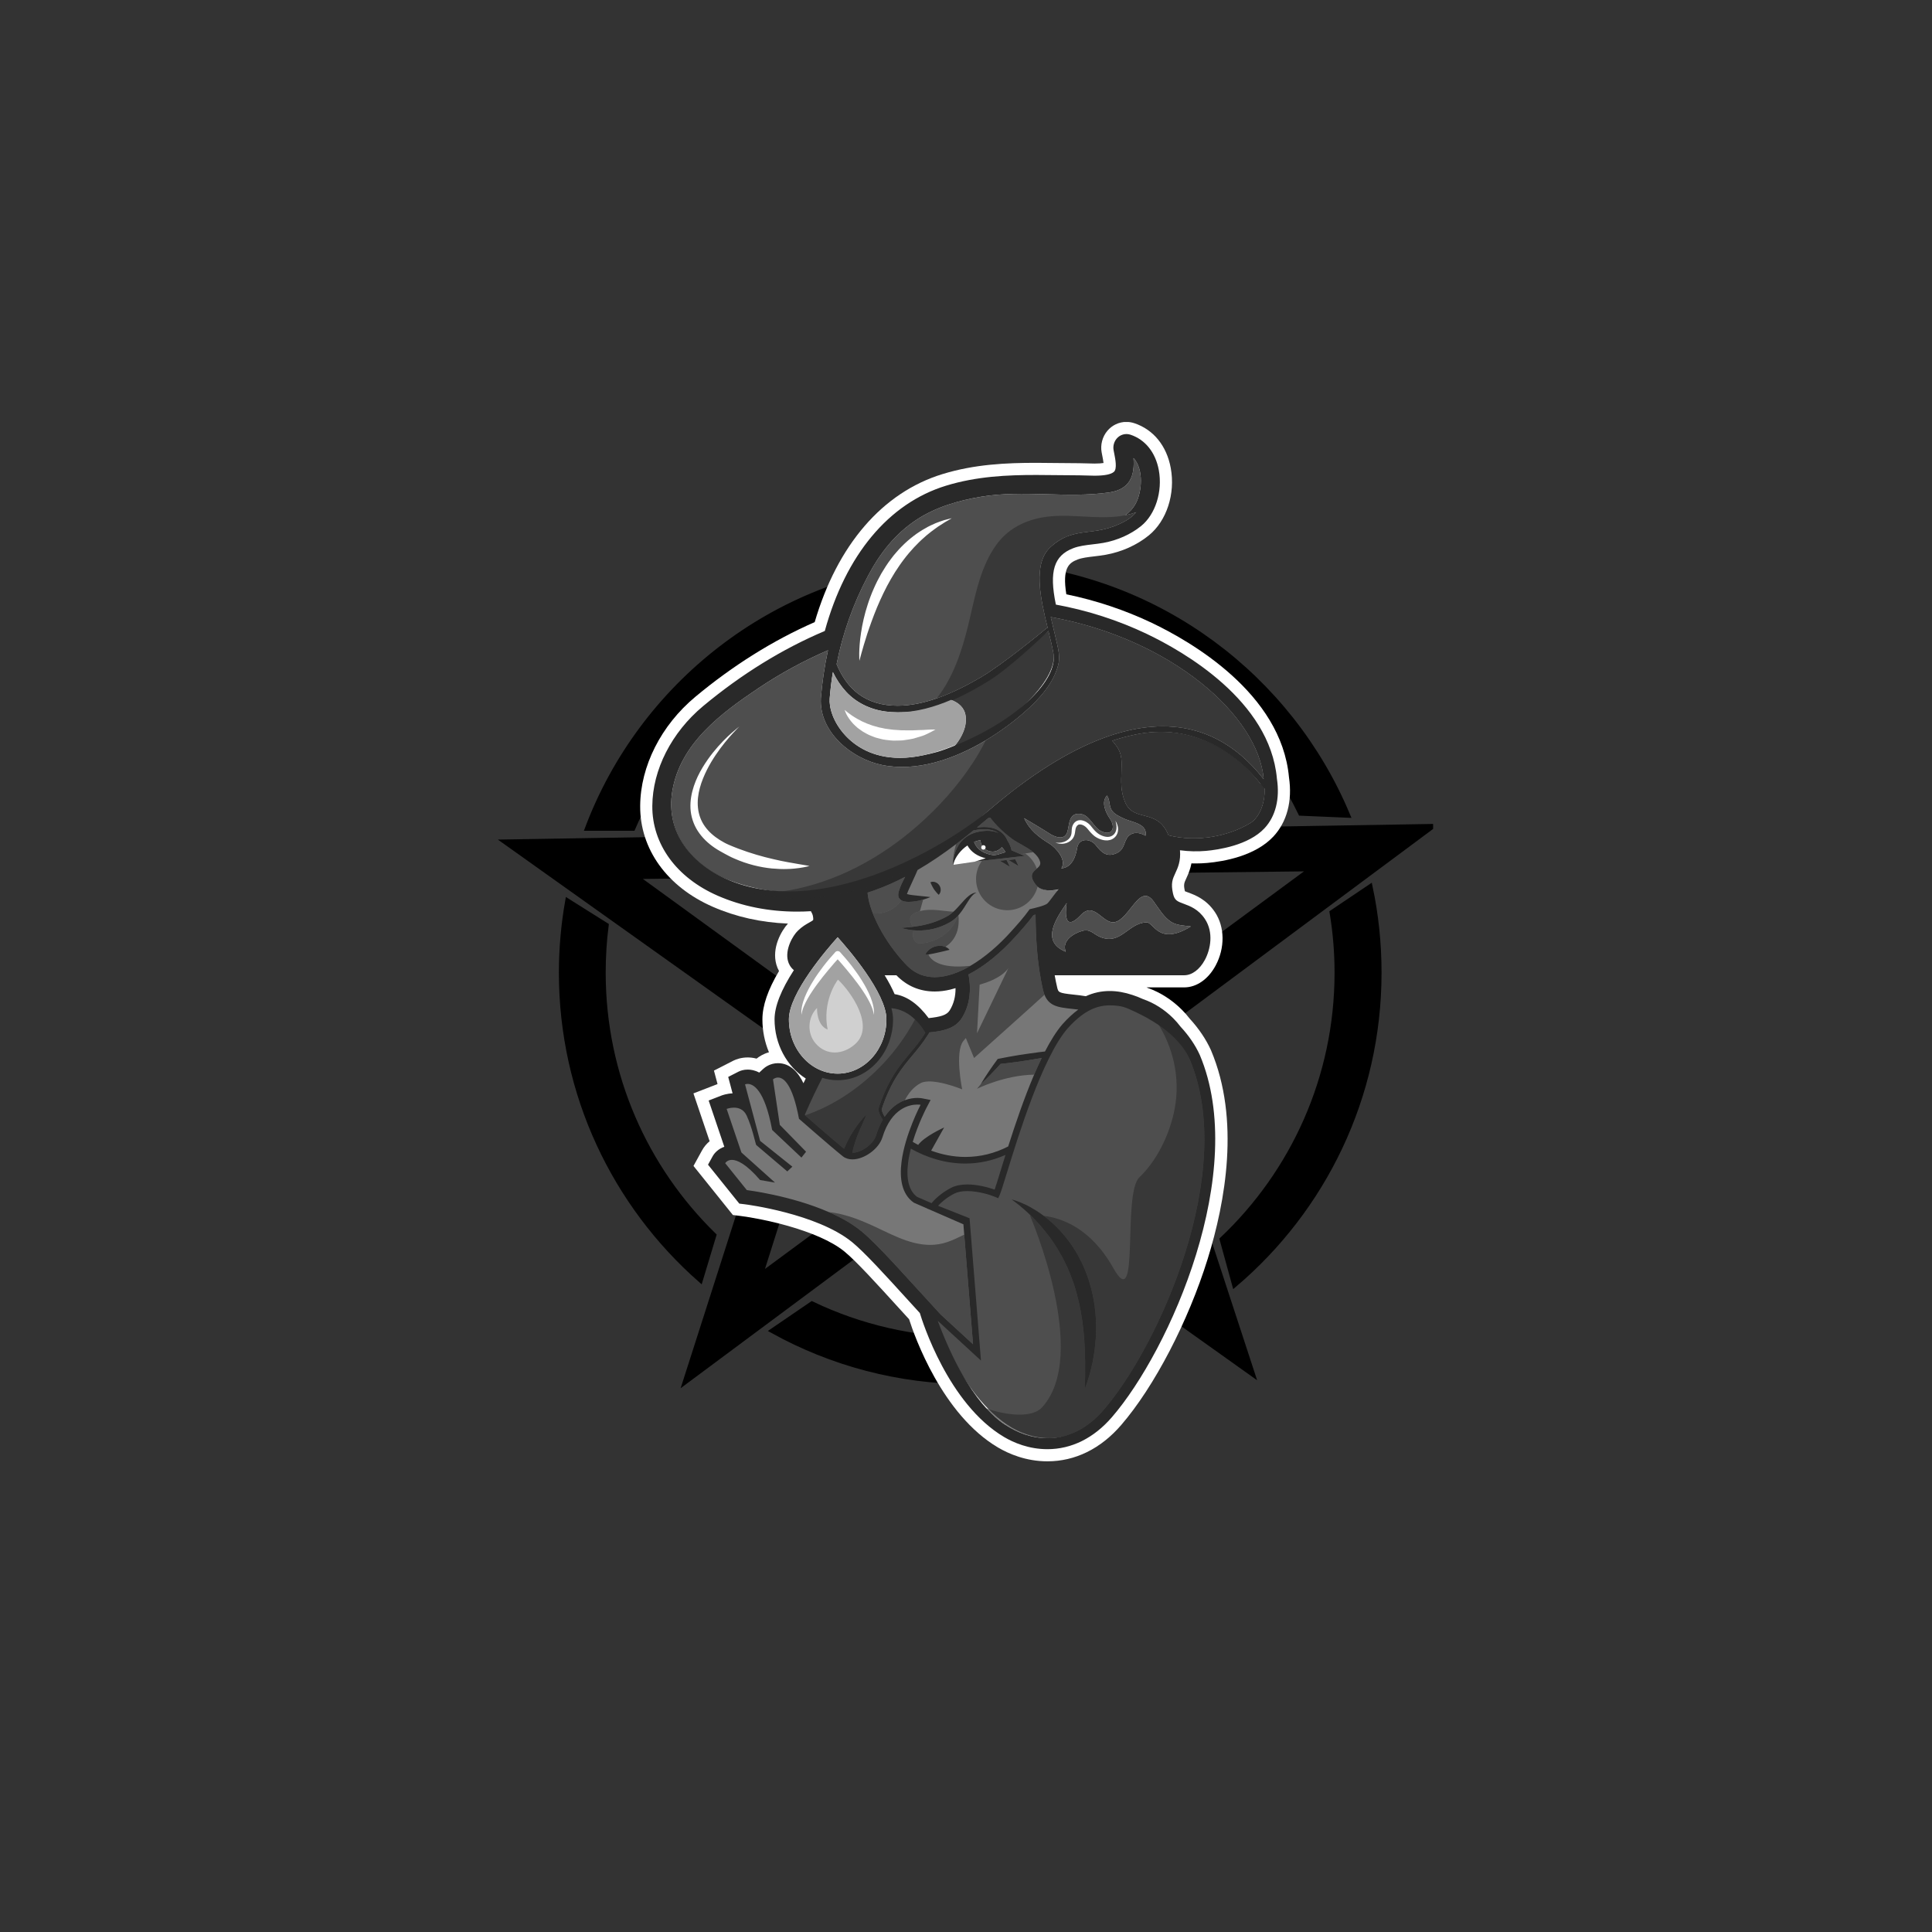 <svg xmlns="http://www.w3.org/2000/svg" xmlns:xlink="http://www.w3.org/1999/xlink" width="500" zoomAndPan="magnify" viewBox="0 0 375 375" height="500" preserveAspectRatio="xMidYMid meet" version="1.0"><rect x="0" y="0" width="375" height="375" fill="#333333" stroke="none"/><defs><filter x="0%" y="0%" width="100%" height="100%" id="74cbf50daa"><feColorMatrix values="0 0 0 0 1 0 0 0 0 1 0 0 0 0 1 0 0 0 1 0" color-interpolation-filters="sRGB"/></filter><clipPath id="e6a6cf8f94"><path d="M 96.668 96.195 L 278.168 96.195 L 278.168 269.445 L 96.668 269.445 Z M 96.668 96.195 " clip-rule="nonzero"/></clipPath><clipPath id="567d5db4a6"><path d="M 124.152 81.91 L 250.902 81.91 L 250.902 283.66 L 124.152 283.66 Z M 124.152 81.91 " clip-rule="nonzero"/></clipPath><mask id="a6ac94d381"><g filter="url(#74cbf50daa)"><rect x="-37.5" width="450" fill="#000000" y="-37.5" height="450" fill-opacity="0.6"/></g></mask><clipPath id="bd0cfd17ca"><path d="M 0.16 0.121 L 99.762 0.121 L 99.762 180.602 L 0.16 180.602 Z M 0.16 0.121 " clip-rule="nonzero"/></clipPath><clipPath id="9f1da7c90c"><rect x="0" width="100" y="0" height="181"/></clipPath><mask id="2aef616543"><g filter="url(#74cbf50daa)"><rect x="-37.5" width="450" fill="#000000" y="-37.5" height="450" fill-opacity="0.498"/></g></mask><clipPath id="d74d34fe7e"><path d="M 1 1 L 11.762 1 L 11.762 15.48 L 1 15.48 Z M 1 1 " clip-rule="nonzero"/></clipPath><clipPath id="7c5bccd337"><rect x="0" width="12" y="0" height="16"/></clipPath><mask id="0aa6aa1247"><g filter="url(#74cbf50daa)"><rect x="-37.5" width="450" fill="#000000" y="-37.5" height="450" fill-opacity="0.8"/></g></mask><clipPath id="e42ceb8ba2"><path d="M 0.52 1 L 30.762 1 L 30.762 21.961 L 0.52 21.961 Z M 0.52 1 " clip-rule="nonzero"/></clipPath><clipPath id="d6d55fd581"><rect x="0" width="31" y="0" height="22"/></clipPath></defs><path fill="#000000" d="M 187.684 97.5 L 157.516 191.77 L 163.625 196.695 L 186.914 123.25 L 198.879 159.141 L 207.773 158.887 Z M 194.945 109.75 L 197.473 118.133 C 221.742 121.254 242.18 136.609 252.43 157.797 L 261.484 158.184 C 250.328 131.508 225.027 112.242 194.945 109.75 Z M 180.805 109.816 C 150.145 112.68 124.559 132.977 114.07 160.711 L 122.805 160.711 C 132.445 138.27 153.27 121.773 178.277 118.262 Z M 277.863 160.422 L 177.734 162.086 L 175.527 169.477 L 254.637 168.578 L 221.465 193.02 L 223.512 200.824 Z M 163.723 162.34 L 98.203 163.43 L 179.363 221.203 L 186.242 215.859 L 123.223 170.082 L 161.516 169.637 Z M 211.836 171.332 L 203.035 171.586 L 227.828 246.055 L 196.926 223.602 L 189.602 228.492 L 242.992 266.527 L 211.832 171.328 Z M 265.867 172.16 L 258.539 177.09 C 259.168 180.891 259.5 184.781 259.5 188.766 C 259.5 209.152 250.93 227.535 237.203 240.523 L 239.602 249.254 C 256.727 234.703 267.594 212.996 267.594 188.766 C 267.594 183.07 267.008 177.516 265.867 172.16 Z M 110.203 174.914 C 109.41 179.41 108.988 184.039 108.988 188.766 C 108.988 212.488 119.414 233.785 135.922 248.328 L 138.516 239.723 C 125.266 226.785 117.047 208.738 117.047 188.766 C 117.047 185.656 117.238 182.586 117.625 179.582 Z M 210.301 201.273 L 147.504 247.594 L 159.34 210.23 L 152.973 205.879 L 133.074 268.031 L 212.508 208.98 Z M 219.066 253.031 C 209.754 257.496 199.309 260.004 188.293 260.004 C 177.301 260.004 166.879 257.508 157.582 253.062 L 150 258.242 C 161.352 264.52 174.406 268.098 188.293 268.098 C 202.176 268.098 215.234 264.516 226.586 258.242 Z M 219.066 253.031 " fill-opacity="1" fill-rule="nonzero"/><g clip-path="url(#e6a6cf8f94)"><path stroke-linecap="butt" transform="matrix(1.024, 0, 0, 1.024, 97.693, 96.987)" fill="none" stroke-linejoin="miter" d="M 87.908 0.501 L 58.438 92.593 L 64.406 97.405 L 87.156 25.656 L 98.844 60.718 L 107.533 60.47 Z M 95.002 12.468 L 97.47 20.657 C 121.178 23.706 141.143 38.707 151.156 59.405 L 160.001 59.783 C 149.103 33.723 124.387 14.903 95.002 12.468 Z M 81.188 12.533 C 51.237 15.33 26.244 35.158 15.998 62.252 L 24.53 62.252 C 33.948 40.329 54.29 24.214 78.719 20.783 Z M 176.001 61.969 L 78.189 63.595 L 76.033 70.815 L 153.312 69.937 L 120.907 93.814 L 122.907 101.438 Z M 64.501 63.843 L 0.498 64.908 L 79.78 121.347 L 86.5 116.126 L 24.939 71.406 L 62.345 70.971 Z M 111.501 72.628 L 102.904 72.876 L 127.123 145.624 L 96.936 123.69 L 89.781 128.467 L 141.937 165.624 L 111.497 72.624 Z M 164.282 73.437 L 157.124 78.252 C 157.738 81.965 158.062 85.766 158.062 89.658 C 158.062 109.574 149.69 127.532 136.281 140.221 L 138.624 148.749 C 155.353 134.535 165.969 113.329 165.969 89.658 C 165.969 84.095 165.396 78.668 164.282 73.437 Z M 12.22 76.127 C 11.446 80.519 11.034 85.041 11.034 89.658 C 11.034 112.833 21.218 133.638 37.344 147.845 L 39.878 139.438 C 26.934 126.8 18.906 109.17 18.906 89.658 C 18.906 86.621 19.093 83.621 19.47 80.687 Z M 110.002 101.877 L 48.658 147.127 L 60.22 110.627 L 54 106.376 L 34.562 167.093 L 112.158 109.406 Z M 118.564 152.439 C 109.467 156.801 99.264 159.251 88.503 159.251 C 77.765 159.251 67.585 156.813 58.503 152.47 L 51.096 157.53 C 62.185 163.662 74.938 167.158 88.503 167.158 C 102.065 167.158 114.821 163.658 125.91 157.53 Z M 118.564 152.439 " stroke="#000000" stroke-width="1" stroke-opacity="1" stroke-miterlimit="4"/></g><g clip-path="url(#567d5db4a6)"><path fill="#ffffff" d="M 231.258 167.582 C 231.547 167.59 231.832 167.594 232.121 167.594 C 232.84 167.594 233.57 167.562 234.289 167.5 C 237.578 167.207 243.621 166.148 247.152 162.379 C 249.801 159.551 250.875 155.469 250.188 150.859 C 248.691 134.555 231.078 124.48 223.574 120.902 C 218.34 118.41 212.766 116.547 206.973 115.348 C 206.156 110.23 207.477 109.25 209.16 108.602 C 210.008 108.273 211.141 108.137 212.344 107.996 C 213.074 107.91 213.824 107.82 214.613 107.68 C 217.75 107.113 220.641 105.812 222.969 103.93 C 226.445 101.117 228.164 95.855 227.242 90.836 C 226.453 86.527 223.867 83.355 220.141 82.133 C 219.645 81.973 219.137 81.891 218.625 81.891 C 217.199 81.891 215.852 82.527 214.926 83.637 C 213.969 84.781 213.559 86.34 213.828 87.797 C 213.863 87.996 213.906 88.207 213.949 88.426 C 214.023 88.805 214.141 89.395 214.195 89.867 C 213.836 89.926 213.281 89.977 212.441 89.977 C 211.918 89.977 211.387 89.957 210.875 89.941 C 210.383 89.926 209.93 89.91 209.543 89.91 C 208.191 89.906 206.844 89.891 205.496 89.875 C 204.035 89.855 202.578 89.836 201.121 89.836 C 195.359 89.836 189.168 90.102 182.918 92.027 C 171.277 95.605 162.527 105.773 158.133 120.75 C 150.051 124.297 142.27 129.168 134.969 135.246 C 128.312 140.789 124.309 148.707 124.258 156.414 C 124.199 164.801 129.469 172.125 138.355 176.008 C 142.848 177.969 147.746 179.062 152.938 179.266 C 151.625 180.719 149.777 183.988 150.688 187.211 C 150.816 187.664 150.992 188.086 151.207 188.477 C 149.043 192.117 147.984 195.203 147.984 197.855 C 147.984 200.102 148.43 202.273 149.254 204.246 C 148.156 204.547 147.344 205.078 146.852 205.477 C 146.18 205.301 145.586 205.25 145.125 205.25 C 143.887 205.25 142.93 205.59 142.344 205.875 L 138.578 207.801 L 139.273 210.414 C 139.238 210.43 139.207 210.441 139.184 210.449 L 134.594 212.227 L 137.738 221.512 C 137.137 222.012 136.629 222.613 136.254 223.309 L 134.605 226.309 L 142.254 235.832 L 143.805 236.027 C 147.621 236.508 158.672 238.676 163.879 242.898 C 166.145 244.738 170.301 249.312 174.324 253.73 C 175.043 254.527 175.754 255.301 176.453 256.062 C 177.527 259.426 182.871 274.555 193.711 280.957 C 195.785 282.18 199.137 283.641 203.305 283.641 C 208.691 283.641 213.641 281.207 217.617 276.602 C 224.047 269.156 230.641 256.492 234.418 244.332 C 237.844 233.297 240.738 217.32 235.062 203.875 L 235.02 203.781 C 234.078 201.711 232.676 199.633 230.957 197.762 C 230.453 197.113 229.926 196.516 229.398 195.988 C 227.48 194.066 225.191 192.605 222.762 191.75 C 222.688 191.715 222.613 191.684 222.543 191.652 L 229.859 191.652 C 232.25 191.652 234.527 190.066 235.953 187.414 C 237.789 183.988 237.738 179.926 235.832 177.059 C 234.145 174.527 231.926 173.711 230.602 173.223 C 230.406 173.152 230.164 173.062 229.996 172.992 C 229.992 172.973 229.988 172.957 229.98 172.938 C 229.699 171.691 229.832 171.406 230.273 170.457 C 230.672 169.594 231.051 168.676 231.258 167.582 Z M 231.258 167.582 " fill-opacity="1" fill-rule="nonzero"/></g><path fill="#777777" d="M 208.246 195.172 C 205.516 194.875 203.871 194.699 203.27 192.121 C 202.93 190.684 202.668 189.238 202.473 187.801 C 201.902 183.75 201.812 179.824 201.801 176.699 C 203.449 176.246 203.754 175.961 203.887 175.836 C 204.172 175.57 204.531 175.086 204.949 174.527 C 205.48 173.816 206.078 173.008 206.57 172.578 C 206.66 172.5 206.773 172.383 206.898 172.238 C 204.633 173.062 202.352 173.09 201.332 171.867 C 198.809 168.828 202.523 168.895 202.039 167.262 C 201.398 165.094 198.336 164.102 196.629 162.852 C 194.352 161.18 192.746 159.395 191.637 157.68 C 187.086 161.609 178.852 168.863 167.859 172.371 C 167.867 172.59 167.875 172.816 167.891 173.059 C 167.949 174.168 168.227 175.43 168.715 176.812 L 168.746 176.898 C 168.82 177.102 168.895 177.312 168.977 177.52 C 170.355 181.062 172.797 184.809 175.672 187.789 C 175.676 187.793 175.676 187.793 175.68 187.797 C 177.297 189.469 179.285 190.309 181.598 190.309 C 183.402 190.309 185.367 189.793 187.41 188.801 C 187.941 191.117 188.117 194.336 186.324 197.234 C 185.012 199.348 182.402 199.598 179.371 199.863 C 179.508 200.07 179.637 200.273 179.758 200.477 C 176.758 205.277 173.41 206.77 170.641 215.254 C 170.688 215.938 171.086 216.805 171.777 217.734 C 171.32 218.523 170.91 219.457 170.566 220.574 C 169.965 222.531 167.43 224.387 165.355 224.387 C 164.773 224.387 164.281 224.234 163.895 223.93 C 161.879 222.328 156.586 217.695 155.578 216.816 C 154.527 211.301 152.961 208.508 150.914 208.508 C 150.102 208.508 149.566 208.977 149.508 209.031 L 149.262 209.266 L 150.656 218.629 L 155.512 223.594 L 155.398 223.734 L 150.371 218.992 C 148.918 211.355 146.668 209.742 145.031 209.742 C 144.582 209.742 144.281 209.883 144.227 209.91 L 143.762 210.145 L 145.375 216.172 C 144.789 214.996 143.719 214.352 142.352 214.352 C 141.465 214.352 140.746 214.625 140.715 214.637 L 140.141 214.859 L 143.258 224.055 L 148.25 228.531 L 147.781 228.453 C 145.477 225.82 143.52 224.484 141.969 224.484 C 140.922 224.484 140.305 225.102 140.109 225.465 L 139.902 225.844 L 144.531 231.598 L 144.785 231.633 C 144.934 231.648 159.277 233.449 166.629 239.414 C 169.137 241.445 173.23 245.949 177.566 250.711 C 179.027 252.32 180.523 253.961 182.027 255.582 L 189.543 262.5 L 187.516 237.203 L 177.574 232.863 C 175.773 231.543 175.09 229.102 175.531 225.605 C 175.688 224.34 175.988 223.047 176.344 221.82 C 181.277 224.969 188.789 226.977 196.387 222.957 C 198.906 215.031 202.758 204.008 206.871 199.219 C 208.293 197.629 209.719 196.402 211.23 195.594 C 210.16 195.375 209.156 195.266 208.246 195.172 Z M 152.699 226.512 L 151.867 225.801 L 152.723 226.488 Z M 185.066 167.855 C 185.066 167.855 185.746 163.285 189.223 162.273 C 194.516 160.738 195.621 166.316 195.621 166.316 Z M 185.066 167.855 " fill-opacity="1" fill-rule="nonzero"/><path fill="#4e4e4e" d="M 193.863 155.652 C 195.387 154.398 196.91 153.207 198.438 152.086 C 198.742 151.863 199.047 151.641 199.352 151.422 C 212.465 142.031 225.496 137.953 236.23 143.469 C 239.477 145.137 242.512 147.68 245.273 151.219 C 244.277 138.941 227.332 123.98 203.953 119.773 C 204.34 121.41 204.758 123.039 205.121 124.68 C 205.441 126.117 205.789 127.539 205.422 129 C 204.516 132.645 201.656 135.766 198.906 138.18 C 196.711 140.109 194.133 142.031 191.332 143.703 C 185.156 147.391 177.887 149.859 171.191 148.48 C 165.316 147.273 158.98 142.098 159.332 135.535 C 159.332 135.535 159.328 135.531 159.332 135.527 C 159.574 132.5 160.027 129.355 160.715 126.215 C 156.051 128.227 151.551 130.676 147.285 133.527 C 139.996 138.402 132.039 144.289 130.496 153.547 C 129.137 161.703 134.305 168.195 141.781 170.949 C 144.871 172.086 148.062 172.793 151.285 173.098 C 149.625 173.309 147.953 173.41 146.289 173.395 C 168.641 178.383 185.199 163.062 192.039 157.188 C 192.648 156.668 193.254 156.156 193.863 155.652 Z M 156.609 168.211 C 156.273 168.293 155.777 168.391 155.141 168.48 C 154.508 168.57 153.727 168.652 152.832 168.672 C 151.934 168.715 150.922 168.664 149.816 168.57 C 147.613 168.355 145.047 167.762 142.5 166.629 C 142.18 166.496 141.859 166.34 141.539 166.176 C 141.211 166.016 140.91 165.855 140.609 165.68 C 139.973 165.328 139.324 164.977 138.703 164.551 C 137.461 163.711 136.305 162.629 135.449 161.309 C 134.586 159.992 134.098 158.426 134.02 156.906 C 133.949 155.375 134.234 153.91 134.676 152.586 C 135.117 151.254 135.715 150.051 136.367 148.973 C 137.016 147.895 137.707 146.93 138.383 146.078 C 139.754 144.379 141.047 143.113 141.992 142.277 C 142.465 141.859 142.844 141.543 143.109 141.332 C 143.371 141.125 143.512 141.012 143.512 141.012 C 143.512 141.012 142.992 141.508 142.148 142.434 C 141.309 143.367 140.137 144.723 138.949 146.492 C 138.352 147.371 137.754 148.355 137.211 149.438 C 136.672 150.516 136.176 151.688 135.84 152.934 C 135.504 154.176 135.336 155.5 135.477 156.793 C 135.605 158.086 136.055 159.336 136.812 160.391 C 137.562 161.453 138.582 162.328 139.703 163.035 C 140.266 163.383 140.844 163.711 141.449 163.969 C 142.105 164.254 142.676 164.48 143.293 164.715 C 145.727 165.637 148.062 166.297 150.113 166.762 C 150.621 166.887 151.117 166.988 151.586 167.09 C 152.059 167.172 152.508 167.273 152.934 167.352 C 153.359 167.434 153.758 167.504 154.129 167.562 C 154.5 167.633 154.84 167.699 155.152 167.742 C 155.777 167.848 156.266 167.93 156.602 167.988 C 156.941 168.051 157.121 168.086 157.121 168.086 C 157.121 168.086 156.941 168.137 156.609 168.211 Z M 185.477 144.582 C 186.773 142.977 187.715 140.945 187.434 138.945 C 187.203 137.32 186.023 136.367 184.617 135.84 C 184.301 135.723 183.973 135.625 183.645 135.551 C 186.129 134.547 188.508 133.289 190.688 132.016 C 195.129 129.422 203.352 122.594 203.488 122.469 C 203.879 124.062 204.246 125.551 204.469 126.836 C 205.371 132.035 195.711 141.438 184.465 145.684 C 184.812 145.348 185.156 144.977 185.477 144.582 Z M 170.863 215.254 C 170.914 215.984 171.363 216.918 172.145 217.926 C 171.73 218.668 171.359 219.547 171.043 220.574 C 170.438 222.535 167.906 224.391 165.832 224.391 C 165.25 224.391 164.754 224.234 164.371 223.934 C 162.352 222.328 157.059 217.699 156.051 216.816 C 156.016 216.629 155.98 216.441 155.941 216.258 C 157.234 213.273 158.477 210.672 159.668 208.418 C 160.699 208.816 161.816 209.031 162.973 209.031 C 168.551 209.031 173.078 204.027 173.078 197.855 C 173.078 196.98 172.875 196.02 172.527 195.008 C 175.965 194.828 178.422 197.949 179.98 200.477 C 176.98 205.277 173.629 206.77 170.863 215.254 Z M 231.305 205.637 C 240.52 227.457 225.309 261.258 214.594 273.668 C 208.457 280.773 201.094 279.871 196.383 277.09 C 185.883 270.887 180.953 254.164 180.953 254.164 L 182.5 255.586 L 182.52 255.602 L 190.016 262.504 L 189.035 250.246 L 187.992 237.203 L 178.047 232.867 C 176.25 231.543 175.562 229.105 176.004 225.609 C 176.16 224.391 176.441 223.145 176.781 221.949 C 181.711 225.027 189.117 226.922 196.609 222.961 C 199.129 215.031 202.98 204.012 207.094 199.219 C 210.734 195.152 214.379 193.441 219.52 195.152 C 220.16 195.359 220.809 195.613 221.445 195.914 C 223.754 196.992 226.012 198.664 227.879 200.648 C 227.891 200.656 227.898 200.668 227.906 200.684 C 229.328 202.191 230.508 203.887 231.305 205.637 Z M 195.52 176.676 C 198.359 176.676 200.738 174.723 201.398 172.094 C 201.32 172.02 201.242 171.945 201.172 171.863 C 199.566 169.938 200.48 169.262 201.238 168.605 C 200.812 167.402 200.023 166.371 198.996 165.652 L 198.098 165.793 L 198.895 166.133 L 190.598 167.078 C 189.879 168.074 189.449 169.293 189.449 170.617 C 189.449 173.961 192.168 176.676 195.52 176.676 Z M 197.055 166.781 L 197.711 168.105 L 195.734 166.93 Z M 195.375 166.926 L 196.031 168.25 L 194.059 167.078 Z M 174.379 173.41 C 174.363 173.48 174.355 173.602 174.355 173.711 C 174.352 173.75 174.359 173.844 174.375 173.938 C 174.383 173.984 174.395 174.031 174.406 174.074 L 174.418 174.121 C 174.512 174.34 174.445 174.188 174.469 174.234 L 174.48 174.254 L 174.5 174.293 L 174.547 174.367 C 174.609 174.457 174.688 174.547 174.766 174.621 C 174.832 174.672 174.902 174.719 174.969 174.758 C 173.867 176.305 172.062 177.316 170.016 177.316 C 169.812 177.316 169.617 177.309 169.422 177.285 C 169.422 177.285 169.422 177.285 169.418 177.285 C 169.41 177.27 169.406 177.25 169.398 177.23 C 169.348 177.102 169.305 176.977 169.258 176.852 C 169.227 176.766 169.191 176.68 169.16 176.594 C 169.145 176.547 169.133 176.504 169.117 176.457 C 169.051 176.262 168.988 176.07 168.93 175.879 C 168.891 175.75 168.852 175.625 168.816 175.5 C 168.77 175.324 168.727 175.156 168.684 174.984 C 168.656 174.863 168.625 174.742 168.602 174.629 C 168.559 174.43 168.523 174.238 168.492 174.051 C 168.48 173.969 168.461 173.887 168.453 173.805 C 168.426 173.617 168.41 173.438 168.395 173.258 C 168.793 173.129 169.191 172.996 169.586 172.859 C 171.703 172.109 173.734 171.207 175.695 170.191 C 175.461 170.621 175.23 171.07 175.02 171.527 C 174.82 171.984 174.621 172.438 174.477 172.965 C 174.441 173.105 174.402 173.238 174.379 173.41 Z M 177.328 180.566 C 177.406 180.57 177.477 180.578 177.555 180.582 C 177.969 180.609 178.418 180.621 178.895 180.598 C 179.371 180.574 179.875 180.535 180.391 180.441 C 181.426 180.27 182.512 179.938 183.527 179.457 C 184.027 179.203 184.527 178.957 185.008 178.602 C 185.352 178.348 185.648 178.066 185.914 177.777 C 184.23 182.75 178.703 183.371 178.047 183.023 C 177.031 182.48 177.184 181.184 177.328 180.566 Z M 177.531 179.848 C 177.41 179.863 177.301 179.879 177.184 179.891 C 176.809 179.309 176.223 178.109 177.188 177.461 C 177.605 177.176 178.07 176.984 178.555 176.852 C 180.762 176.234 183.453 176.926 185.066 176.953 C 184.816 177.18 184.559 177.402 184.285 177.586 C 183.902 177.844 183.438 178.074 182.977 178.297 C 182.055 178.738 181.086 179.082 180.152 179.332 C 179.684 179.453 179.227 179.566 178.785 179.648 C 178.344 179.723 177.926 179.797 177.531 179.848 Z M 190.621 164.137 C 190.34 164.352 190.418 164.91 190.867 164.91 L 190.895 164.91 C 191.023 164.91 191.117 164.859 191.188 164.789 C 191.586 165.105 192.086 165.297 192.625 165.297 L 192.668 165.297 C 193.391 165.297 194.035 164.953 194.465 164.422 C 194.723 164.707 194.957 165.031 195.172 165.406 L 193.562 165.898 L 192.879 166 C 191.184 165.781 189.656 165.02 189.074 163.418 C 189.477 163.254 189.891 163.137 190.301 163.066 C 190.316 163.453 190.434 163.82 190.621 164.137 Z M 172.039 136.832 C 172.746 136.93 173.484 136.977 174.227 136.977 C 176.801 136.977 179.391 136.395 181.824 135.547 C 185.07 134.418 188.047 132.812 190.363 131.461 C 194.539 129.023 202.488 122.496 203.062 121.992 C 203.141 121.922 203.238 121.875 203.34 121.852 C 201.941 116.145 200.41 109.355 203.906 106.176 C 208.707 101.812 212.41 104.531 218.535 101.059 C 219.332 100.609 219.992 100.051 220.535 99.426 C 219.844 99.68 219.121 99.879 218.363 100.031 C 219.164 99.48 219.859 98.766 220.391 97.82 C 221.676 95.539 222.043 91.098 220.012 88.91 C 220.262 92.203 219.438 94.992 215.281 95.586 C 207.051 96.758 198.676 95.047 190.414 96.422 C 186.062 97.145 181.711 98.398 177.98 100.828 C 173.742 103.594 170.789 107.395 168.441 111.836 C 165.602 117.219 163.547 122.969 162.387 128.918 C 163.121 130.699 164.043 132.18 165.184 133.414 C 166.918 135.281 169.285 136.465 172.039 136.832 Z M 166.777 126.746 C 166.793 126.266 166.805 125.684 166.867 125.016 C 166.922 124.348 167 123.598 167.133 122.781 C 167.262 121.965 167.41 121.082 167.633 120.16 C 167.848 119.234 168.113 118.27 168.438 117.281 C 168.602 116.789 168.766 116.285 168.965 115.785 C 169.062 115.535 169.16 115.285 169.258 115.031 C 169.363 114.785 169.473 114.531 169.582 114.281 C 169.793 113.777 170.039 113.281 170.281 112.781 C 170.535 112.285 170.801 111.797 171.074 111.305 C 171.648 110.348 172.242 109.395 172.918 108.52 C 173.086 108.297 173.25 108.078 173.418 107.859 C 173.594 107.652 173.773 107.445 173.949 107.238 C 174.293 106.82 174.664 106.434 175.035 106.055 C 175.773 105.305 176.543 104.633 177.309 104.047 C 177.684 103.738 178.082 103.488 178.457 103.234 C 178.828 102.977 179.211 102.762 179.578 102.555 C 180.289 102.113 181.008 101.828 181.617 101.543 C 182.25 101.297 182.805 101.102 183.266 100.957 C 184.199 100.703 184.734 100.59 184.734 100.59 C 184.734 100.59 184.262 100.883 183.438 101.344 C 183.043 101.598 182.562 101.91 182.008 102.262 C 181.488 102.66 180.879 103.059 180.27 103.57 C 179.957 103.82 179.637 104.074 179.328 104.371 C 179.02 104.664 178.672 104.934 178.363 105.266 C 177.719 105.895 177.07 106.586 176.438 107.336 C 176.129 107.719 175.801 108.09 175.504 108.5 C 175.195 108.898 174.895 109.309 174.605 109.734 C 174.012 110.574 173.461 111.465 172.934 112.371 C 172.41 113.281 171.918 114.211 171.469 115.148 C 171.012 116.078 170.605 117.02 170.215 117.934 C 169.84 118.855 169.484 119.75 169.176 120.613 C 168.859 121.473 168.578 122.297 168.324 123.062 C 167.832 124.594 167.453 125.891 167.199 126.809 C 166.949 127.73 166.809 128.254 166.809 128.254 C 166.809 128.254 166.758 127.707 166.777 126.746 Z M 218.293 158.949 C 217.398 158.539 216.258 158.059 215.75 157.211 C 215.227 156.344 215.453 155.227 214.867 154.41 C 213.684 155.68 214.594 157.68 215.43 158.895 C 216.656 160.68 215.84 162.398 213.66 161.297 C 212.277 160.598 211.504 158.312 209.934 158.023 C 207.375 157.547 207.625 160 207.172 161.48 C 206.621 163.27 204.609 162.41 203.625 161.746 C 202.703 161.121 198.793 158.812 198.793 158.812 C 199.844 161.133 201.605 162.469 203.695 163.758 C 204.98 164.551 207.09 166.926 206.012 168.551 C 208.066 168.395 208.812 166.234 209.074 164.59 C 209.383 162.637 211.598 162.664 212.695 164.051 C 213.812 165.469 214.836 166.488 216.797 165.574 C 218.566 164.75 218.004 162.777 219.496 161.938 C 220.398 161.434 221.523 161.723 222.348 162.223 C 222.805 159.891 219.695 159.594 218.293 158.949 Z M 216.684 162.156 C 216.426 162.566 215.965 162.926 215.406 163.051 C 214.852 163.188 214.254 163.121 213.699 162.938 C 213.562 162.895 213.414 162.832 213.281 162.777 C 213.164 162.73 213.016 162.656 212.883 162.578 C 212.609 162.434 212.363 162.242 212.141 162.035 C 211.914 161.832 211.715 161.609 211.52 161.391 L 210.98 160.742 C 210.66 160.387 210.203 160.094 209.789 160.031 C 209.582 160 209.402 160.023 209.254 160.109 C 209.102 160.203 208.977 160.344 208.879 160.551 C 208.699 160.91 208.719 161.445 208.582 161.98 C 208.512 162.25 208.398 162.504 208.234 162.734 L 208.129 162.867 C 208.07 162.938 208.035 162.969 207.988 163.016 C 207.898 163.102 207.809 163.188 207.711 163.254 C 207.328 163.539 206.914 163.672 206.555 163.734 C 206.191 163.797 205.871 163.781 205.617 163.746 C 205.359 163.719 205.168 163.652 205.039 163.613 C 204.914 163.57 204.844 163.543 204.844 163.543 C 204.844 163.543 204.918 163.555 205.051 163.57 C 205.184 163.582 205.379 163.594 205.625 163.578 C 205.867 163.566 206.16 163.52 206.477 163.418 C 206.789 163.312 207.121 163.141 207.402 162.879 C 207.473 162.812 207.535 162.738 207.598 162.664 L 207.676 162.555 L 207.766 162.406 C 207.852 162.246 207.93 162.055 207.961 161.844 C 207.996 161.629 208.004 161.398 208.016 161.129 C 208.031 160.863 208.062 160.559 208.191 160.25 C 208.309 159.965 208.516 159.645 208.828 159.438 C 209.145 159.223 209.555 159.16 209.902 159.211 C 210.605 159.324 211.16 159.695 211.613 160.168 C 211.832 160.426 211.977 160.629 212.16 160.844 C 212.336 161.055 212.516 161.254 212.703 161.43 C 212.895 161.605 213.086 161.766 213.289 161.895 C 213.395 161.961 213.488 162.016 213.617 162.078 C 213.734 162.133 213.836 162.18 213.953 162.227 C 214.402 162.398 214.871 162.488 215.277 162.422 C 215.691 162.363 216.043 162.152 216.285 161.867 C 216.516 161.582 216.645 161.23 216.691 160.91 C 216.734 160.586 216.719 160.289 216.68 160.051 C 216.641 159.809 216.594 159.617 216.555 159.488 C 216.512 159.363 216.488 159.293 216.488 159.293 C 216.488 159.293 216.527 159.355 216.594 159.473 C 216.66 159.59 216.762 159.766 216.844 160.008 C 216.93 160.25 217.016 160.559 217.02 160.93 C 217.023 161.301 216.949 161.738 216.684 162.156 Z M 206.863 184.734 C 201.914 182.707 205.008 178.281 207.043 175.285 C 207.043 175.285 205.91 181.723 209.793 177.602 C 212.438 174.797 214.113 179.547 216.438 178.977 C 219.309 178.266 221.223 171.305 223.895 174.934 C 224.84 176.223 225.902 178.074 227.363 178.969 C 228.453 179.641 229.926 179.652 231.148 179.824 C 224.863 183.664 223.973 178.977 222.535 179.027 C 218.922 179.156 217.539 183.578 213.473 181.836 C 212.172 181.281 211.641 180.262 210.078 180.684 C 208.426 181.133 206.008 182.594 206.863 184.734 Z M 242.719 159.723 C 238.207 162.465 232.082 163.449 226.805 162.121 C 224.684 156.758 220.086 159.703 218.398 155.711 C 216.594 151.434 218.828 147.742 216.793 144.906 C 216.512 144.512 216.211 144.137 215.895 143.781 C 217.414 143.281 218.965 142.863 220.547 142.547 C 230.09 140.629 238.578 144.523 244.52 151.977 C 244.742 152.262 245.086 152.34 245.418 152.277 C 245.754 156.039 244.234 158.793 242.719 159.723 Z M 242.719 159.723 " fill-opacity="1" fill-rule="nonzero"/><path fill="#292929" d="M 234.082 165.156 C 236.457 164.941 242.32 164.09 245.43 160.773 C 247.586 158.469 248.445 155.051 247.848 151.141 L 247.844 151.086 C 246.461 135.977 229.703 126.43 222.559 123.027 C 217.035 120.395 211.113 118.488 204.945 117.352 C 204.938 117.32 204.934 117.289 204.926 117.258 C 203.621 110.891 204.566 107.848 208.309 106.406 C 209.434 105.973 210.711 105.82 212.066 105.66 C 212.762 105.578 213.48 105.492 214.195 105.367 C 216.902 104.875 219.492 103.715 221.484 102.102 C 224.27 99.852 225.684 95.395 224.926 91.262 C 224.297 87.824 222.285 85.316 219.41 84.371 C 218.441 84.055 217.387 84.363 216.738 85.141 C 216.223 85.758 216.004 86.594 216.148 87.375 C 216.184 87.562 216.223 87.762 216.262 87.969 C 216.488 89.098 216.859 90.984 216.219 91.574 C 215.672 92.074 214.402 92.332 212.441 92.332 C 211.879 92.332 211.328 92.312 210.797 92.293 C 210.332 92.277 209.906 92.262 209.539 92.262 C 208.18 92.262 206.824 92.242 205.469 92.227 C 204.016 92.211 202.566 92.191 201.121 92.191 C 195.547 92.191 189.566 92.445 183.609 94.277 C 172.488 97.695 164.16 107.695 160.094 122.469 C 151.855 125.957 143.914 130.863 136.48 137.051 C 130.348 142.16 126.66 149.406 126.613 156.43 C 126.562 163.848 131.305 170.359 139.301 173.855 C 144.004 175.906 149.191 176.945 154.719 176.945 C 155.602 176.945 156.5 176.918 157.395 176.863 C 157.605 177.211 157.73 177.52 157.789 177.812 C 157.902 178.398 157.828 178.574 157.828 178.574 C 157.77 178.676 157.352 178.91 157.078 179.062 C 156.488 179.395 155.68 179.848 154.879 180.641 C 153.902 181.559 152.309 184.289 152.957 186.574 C 153.09 187.047 153.398 187.738 154.09 188.309 C 151.602 192.148 150.34 195.355 150.34 197.855 C 150.34 202.621 152.676 206.969 156.398 209.34 C 156.25 209.637 156.102 209.941 155.949 210.25 C 155.008 208.281 153.477 206.363 151.008 206.363 C 149.453 206.363 148.422 207.207 148.145 207.469 L 147.367 208.188 C 146.539 207.734 145.754 207.605 145.125 207.605 C 144.336 207.605 143.734 207.816 143.344 208.008 L 141.344 209.031 L 142.191 212.219 C 141.02 212.266 140.125 212.609 140.035 212.645 L 137.551 213.609 L 140.59 222.59 C 139.469 222.973 138.695 223.75 138.32 224.441 L 137.426 226.066 L 142.789 232.742 L 143.5 233.621 L 144.621 233.758 C 144.758 233.773 158.52 235.523 165.367 241.074 C 167.77 243.023 171.988 247.664 176.066 252.148 C 176.91 253.078 177.734 253.98 178.543 254.863 C 179.016 256.441 184.055 272.52 194.906 278.93 C 196.73 280.008 199.668 281.285 203.305 281.285 C 207.984 281.285 212.316 279.137 215.832 275.062 C 227.094 262.02 242.43 227.383 232.875 204.754 C 232.023 202.879 230.738 200.992 229.152 199.285 C 228.691 198.68 228.211 198.133 227.727 197.648 C 226.031 195.953 224.012 194.668 221.879 193.934 C 221.148 193.598 220.465 193.332 219.816 193.125 C 218.258 192.609 216.812 192.355 215.398 192.355 C 213.766 192.355 212.242 192.688 210.758 193.363 C 209.879 193.215 209.055 193.125 208.312 193.047 C 205.453 192.738 205.422 192.613 205.191 191.629 C 205.016 190.887 204.855 190.113 204.715 189.297 L 229.855 189.297 C 231.363 189.297 232.863 188.18 233.871 186.301 C 234.961 184.277 235.609 180.98 233.867 178.363 C 232.605 176.469 230.977 175.871 229.785 175.43 C 228.508 174.961 227.98 174.766 227.684 173.457 C 227.223 171.434 227.605 170.609 228.133 169.469 C 228.625 168.406 229.211 167.141 229.031 165.035 C 230.742 165.262 232.41 165.305 234.082 165.156 Z M 168.445 111.836 C 170.789 107.395 173.742 103.594 177.98 100.828 C 181.711 98.398 186.062 97.145 190.414 96.418 C 198.676 95.047 207.051 96.758 215.281 95.586 C 219.438 94.992 220.266 92.203 220.012 88.906 C 222.043 91.098 221.676 95.535 220.391 97.82 C 219.859 98.766 219.164 99.48 218.363 100.031 C 219.121 99.879 219.844 99.68 220.535 99.426 C 219.992 100.051 219.332 100.609 218.535 101.059 C 212.41 104.531 208.711 101.809 203.906 106.176 C 200.41 109.355 201.941 116.145 203.34 121.852 C 203.238 121.875 203.141 121.922 203.062 121.992 C 202.488 122.492 194.539 129.023 190.363 131.461 C 188.051 132.812 185.07 134.418 181.824 135.547 C 179.391 136.395 176.801 136.977 174.227 136.977 C 173.484 136.977 172.746 136.93 172.039 136.832 C 169.285 136.465 166.918 135.281 165.188 133.414 C 164.043 132.18 163.125 130.699 162.387 128.914 C 163.551 122.969 165.602 117.219 168.445 111.836 Z M 161.043 135.578 C 161.18 133.844 161.383 132.148 161.664 130.453 C 162.375 131.926 163.227 133.188 164.242 134.285 C 166.148 136.344 168.859 137.703 171.867 138.105 C 172.633 138.207 173.426 138.262 174.227 138.262 C 177.828 138.262 182.637 137.883 191.91 132.168 C 196.289 129.473 203.352 122.594 203.488 122.473 C 203.879 124.062 204.246 125.555 204.469 126.836 C 205.371 132.039 197.43 139.766 185.535 144.629 C 182.293 145.957 181.293 146.141 179.172 146.598 C 177.625 146.93 176.117 147.102 174.691 147.102 C 174.691 147.102 174.688 147.102 174.688 147.102 C 169.258 147.102 165.922 144.73 164.082 142.746 C 161.629 140.098 160.91 137.23 161.043 135.578 Z M 141.777 170.949 C 134.383 167.988 129.137 161.703 130.496 153.547 C 132.039 144.293 139.996 138.406 147.285 133.527 C 151.547 130.676 156.051 128.227 160.715 126.215 C 160.027 129.355 159.574 132.5 159.328 135.527 C 159.328 135.531 159.328 135.535 159.328 135.539 C 158.977 142.098 165.312 147.273 171.188 148.48 C 177.887 149.859 185.156 147.391 191.332 143.703 C 194.133 142.031 196.711 140.109 198.906 138.18 C 201.656 135.766 204.516 132.645 205.422 129 C 205.789 127.539 205.438 126.117 205.121 124.684 C 204.754 123.039 204.34 121.41 203.953 119.773 C 227.332 123.98 244.273 138.945 245.273 151.223 C 242.512 147.684 239.477 145.137 236.23 143.469 C 225.496 137.953 212.465 142.031 199.352 151.426 C 199.047 151.641 198.742 151.863 198.438 152.09 C 196.91 153.207 195.387 154.398 193.863 155.656 C 193.254 156.156 192.645 156.668 192.039 157.191 C 185.199 163.066 160.879 178.59 141.777 170.949 Z M 203.695 163.758 C 201.605 162.469 199.844 161.133 198.793 158.812 C 198.793 158.812 202.703 161.121 203.625 161.746 C 204.609 162.41 206.621 163.266 207.172 161.48 C 207.625 160 207.375 157.547 209.934 158.023 C 211.504 158.312 212.277 160.598 213.66 161.297 C 215.84 162.398 216.656 160.68 215.43 158.895 C 214.594 157.68 213.684 155.68 214.867 154.41 C 215.453 155.227 215.227 156.344 215.75 157.211 C 216.258 158.059 217.398 158.539 218.293 158.949 C 219.695 159.594 222.805 159.891 222.348 162.223 C 221.523 161.723 220.398 161.43 219.496 161.938 C 218.004 162.777 218.566 164.75 216.793 165.574 C 214.836 166.488 213.812 165.469 212.695 164.051 C 211.598 162.664 209.383 162.637 209.074 164.59 C 208.812 166.234 208.066 168.395 206.008 168.551 C 207.09 166.926 204.98 164.551 203.695 163.758 Z M 188.375 187.461 C 188.301 187.504 188.227 187.543 188.148 187.586 C 188.035 187.652 187.918 187.715 187.801 187.781 C 187.609 187.883 187.418 187.984 187.23 188.082 C 187.113 188.141 186.992 188.199 186.875 188.258 C 186.684 188.348 186.496 188.434 186.305 188.516 C 186.191 188.566 186.074 188.621 185.961 188.668 C 185.762 188.75 185.566 188.824 185.367 188.895 C 185.262 188.934 185.156 188.977 185.055 189.012 C 184.824 189.09 184.598 189.156 184.367 189.223 C 184.297 189.242 184.227 189.27 184.156 189.285 C 183.859 189.367 183.566 189.434 183.273 189.488 C 183.203 189.504 183.137 189.508 183.066 189.52 C 182.844 189.559 182.625 189.594 182.406 189.617 C 182.297 189.625 182.195 189.629 182.09 189.637 C 181.91 189.652 181.73 189.66 181.551 189.664 C 181.516 189.664 181.477 189.668 181.438 189.668 C 181.34 189.668 181.242 189.66 181.141 189.656 C 181.023 189.652 180.91 189.648 180.793 189.641 C 180.652 189.629 180.512 189.613 180.371 189.594 C 180.262 189.578 180.148 189.566 180.039 189.547 C 179.898 189.523 179.758 189.488 179.617 189.453 C 179.512 189.43 179.406 189.41 179.305 189.379 C 179.16 189.34 179.02 189.289 178.879 189.238 C 178.785 189.203 178.688 189.176 178.59 189.137 C 178.445 189.078 178.301 189.008 178.16 188.938 C 178.074 188.895 177.984 188.859 177.898 188.812 C 177.75 188.734 177.602 188.641 177.453 188.547 C 177.379 188.5 177.305 188.461 177.23 188.41 C 177.066 188.297 176.906 188.172 176.746 188.043 C 176.695 188 176.641 187.965 176.59 187.922 C 176.383 187.746 176.176 187.555 175.977 187.348 C 175.73 187.094 175.492 186.832 175.254 186.566 C 175.199 186.508 175.148 186.449 175.098 186.391 C 174.621 185.855 174.164 185.305 173.73 184.738 C 173.691 184.691 173.652 184.641 173.613 184.59 C 173.172 184.012 172.75 183.422 172.352 182.824 C 172.332 182.793 172.309 182.762 172.289 182.73 C 171.887 182.121 171.508 181.508 171.156 180.895 C 171.145 180.867 171.129 180.844 171.113 180.816 C 170.941 180.512 170.777 180.211 170.617 179.91 C 170.617 179.906 170.617 179.906 170.613 179.902 C 170.461 179.605 170.312 179.309 170.172 179.016 C 170.145 178.961 170.121 178.906 170.098 178.855 C 169.984 178.621 169.879 178.391 169.781 178.16 C 169.75 178.094 169.723 178.023 169.691 177.957 C 169.598 177.734 169.504 177.508 169.418 177.289 C 169.41 177.27 169.406 177.25 169.398 177.23 C 169.348 177.105 169.305 176.98 169.258 176.852 C 169.227 176.766 169.191 176.68 169.16 176.594 C 169.145 176.547 169.133 176.504 169.117 176.457 C 169.051 176.262 168.988 176.07 168.93 175.883 C 168.891 175.754 168.852 175.625 168.816 175.5 C 168.77 175.324 168.727 175.156 168.684 174.988 C 168.656 174.867 168.625 174.746 168.602 174.629 C 168.559 174.43 168.523 174.242 168.492 174.051 C 168.48 173.969 168.461 173.887 168.453 173.809 C 168.426 173.617 168.41 173.438 168.395 173.262 C 168.793 173.133 169.191 173 169.586 172.859 C 171.703 172.113 173.734 171.211 175.695 170.191 C 175.461 170.625 175.23 171.07 175.02 171.531 C 174.82 171.984 174.621 172.441 174.473 172.965 C 174.438 173.105 174.402 173.238 174.375 173.41 C 174.363 173.48 174.355 173.605 174.355 173.711 C 174.352 173.75 174.355 173.848 174.375 173.941 C 174.383 173.984 174.395 174.031 174.406 174.074 L 174.414 174.109 L 174.418 174.125 C 174.512 174.344 174.445 174.188 174.465 174.238 L 174.477 174.258 L 174.5 174.293 L 174.547 174.367 C 174.609 174.461 174.684 174.547 174.766 174.621 C 174.832 174.672 174.902 174.719 174.965 174.758 C 175.004 174.781 175.039 174.801 175.07 174.816 C 175.262 174.91 175.41 174.941 175.559 174.977 C 176.133 175.086 176.59 175.055 177.027 175.023 C 177.465 174.984 177.863 174.922 178.227 174.848 C 178.578 174.777 178.898 174.699 179.18 174.617 C 179.48 174.535 179.742 174.449 179.949 174.375 C 180.359 174.234 180.586 174.125 180.586 174.125 C 180.586 174.125 180.34 174.086 179.914 174.039 C 179.488 173.988 178.883 173.93 178.176 173.859 C 177.82 173.824 177.441 173.785 177.051 173.734 C 176.703 173.688 176.332 173.629 176.039 173.535 C 176.047 173.508 176.059 173.48 176.066 173.453 C 176.203 173.078 176.387 172.652 176.582 172.238 C 176.965 171.395 177.367 170.535 177.73 169.723 C 177.859 169.43 177.98 169.148 178.098 168.871 C 180.699 167.359 183.184 165.652 185.59 163.828 C 186.727 162.965 187.848 162.082 188.953 161.18 C 191.344 160.684 192.859 161.055 193.812 161.691 C 192.844 161.246 191.52 161.07 189.699 161.496 C 184.879 162.625 184.965 167.848 184.965 167.859 C 185.418 166.309 186.477 164.984 187.777 164.105 C 188.5 165.438 189.812 166.215 191.324 166.59 L 189.219 167.238 L 189.227 167.238 L 190.598 167.082 L 198.895 166.133 L 198.098 165.797 L 196.34 165.047 C 196.34 165.047 196.203 164.145 195.586 163.219 C 195.07 161.961 193.625 160.047 189.625 160.625 C 190.363 160.016 191.098 159.398 191.828 158.777 C 191.953 158.75 192.074 158.723 192.195 158.703 C 193.246 160.094 194.641 161.508 196.469 162.852 C 197.598 163.676 199.32 164.395 200.543 165.41 C 201.168 165.93 201.664 166.527 201.879 167.262 C 202.055 167.859 201.672 168.23 201.238 168.605 C 200.484 169.262 199.57 169.938 201.176 171.867 C 201.242 171.949 201.32 172.023 201.398 172.094 C 202.281 172.883 203.82 172.992 205.484 172.613 C 204.656 173.539 203.766 174.922 203.285 175.371 C 202.859 175.773 200.863 176.254 199.859 176.477 C 198.613 178.223 197.316 179.621 196.34 180.715 C 193.883 183.473 191.121 185.848 188.359 187.461 C 188.367 187.461 188.371 187.461 188.375 187.461 Z M 185.469 191.797 C 185.488 193.426 185.109 194.871 184.34 196.109 C 183.766 197.035 182.578 197.367 180.25 197.617 C 178.215 194.879 176.043 193.344 173.645 192.961 C 173.152 191.824 172.508 190.598 171.711 189.297 L 173.992 189.297 C 176.02 191.391 178.527 192.449 181.438 192.449 C 182.41 192.449 183.438 192.324 184.492 192.07 C 184.812 191.992 185.141 191.902 185.469 191.797 Z M 175.824 173.441 C 175.824 173.441 175.828 173.445 175.828 173.449 C 175.82 173.445 175.809 173.438 175.805 173.434 C 175.785 173.422 175.812 173.426 175.824 173.441 Z M 192.625 165.297 L 192.668 165.297 C 193.391 165.297 194.035 164.953 194.465 164.422 C 194.723 164.707 194.957 165.031 195.172 165.406 L 193.562 165.898 L 192.879 166 C 191.184 165.781 189.656 165.02 189.074 163.418 C 189.477 163.254 189.887 163.137 190.301 163.066 C 190.316 163.453 190.43 163.82 190.621 164.137 C 190.684 164.09 190.762 164.055 190.867 164.055 L 190.895 164.055 C 191.316 164.055 191.414 164.555 191.188 164.789 C 191.586 165.105 192.086 165.297 192.625 165.297 Z M 153.125 197.852 C 153.125 192.746 160.621 184.102 162.59 181.922 C 164.559 184.102 172.055 192.742 172.055 197.852 C 172.055 203.664 167.809 208.391 162.59 208.391 C 157.371 208.391 153.125 203.664 153.125 197.852 Z M 159.609 209.207 C 160.559 209.508 161.559 209.672 162.59 209.672 C 168.52 209.672 173.34 204.371 173.34 197.852 C 173.34 197.172 173.223 196.441 173.02 195.684 C 177.02 196.027 179.059 199.598 179.602 200.477 C 176.602 205.277 173.25 206.77 170.48 215.254 C 170.52 215.844 170.82 216.566 171.344 217.348 C 170.855 218.188 170.414 219.188 170.047 220.383 C 169.531 222.051 167.215 223.75 165.449 223.75 C 166.023 220.629 167.641 217.836 168.195 216.293 C 166.488 218.008 164.887 220.406 163.836 222.977 C 161.668 221.203 157.492 217.555 156.27 216.488 C 156.27 216.484 156.262 216.48 156.258 216.477 C 156.25 216.426 156.238 216.383 156.23 216.332 C 157.406 213.637 158.535 211.273 159.609 209.207 Z M 167.125 238.918 C 166.895 238.73 166.656 238.547 166.414 238.367 C 166.332 238.309 166.246 238.25 166.164 238.191 C 166 238.074 165.84 237.961 165.676 237.848 C 165.543 237.762 165.41 237.676 165.277 237.59 C 165.156 237.512 165.035 237.434 164.914 237.355 C 164.746 237.254 164.574 237.152 164.402 237.051 C 164.312 237 164.223 236.945 164.133 236.891 C 163.934 236.777 163.73 236.668 163.527 236.555 C 163.465 236.52 163.398 236.488 163.336 236.453 C 163.109 236.332 162.875 236.211 162.645 236.094 C 162.605 236.074 162.566 236.055 162.527 236.035 C 162.273 235.91 162.016 235.785 161.758 235.664 C 161.742 235.656 161.727 235.648 161.711 235.641 C 161.434 235.516 161.156 235.391 160.879 235.27 C 153.477 232.031 144.957 230.996 144.957 230.996 L 140.762 225.777 C 140.762 225.777 141.117 225.133 142.062 225.133 C 143.086 225.133 144.812 225.891 147.539 229.047 L 149.117 229.316 L 150.426 229.539 L 143.906 223.691 L 141.043 215.238 C 141.043 215.238 141.668 214.992 142.445 214.992 C 143.309 214.992 144.352 215.289 144.93 216.543 C 146.031 218.93 146.645 222.035 146.781 222.242 L 152.812 227.371 L 153.797 226.449 L 147.539 221.445 L 144.613 210.484 C 144.613 210.484 144.805 210.387 145.125 210.387 C 146.133 210.387 148.391 211.352 149.871 219.32 L 155.562 224.688 L 156.457 223.547 L 151.359 218.332 L 150.039 209.504 C 150.039 209.504 150.426 209.148 151.008 209.148 C 152.078 209.148 153.816 210.348 155.082 217.152 C 155.082 217.152 161.328 222.637 163.59 224.434 C 164.113 224.852 164.758 225.035 165.449 225.035 C 167.75 225.035 170.582 223.012 171.273 220.762 C 173.047 215.008 176.613 214.395 178.059 214.395 C 178.449 214.395 178.688 214.438 178.688 214.438 C 178.688 214.438 175.66 220.16 174.984 225.531 C 174.582 228.703 175 231.754 177.348 233.426 L 180.004 234.586 L 179.996 234.598 L 180.387 234.754 L 186.996 237.637 L 187.156 239.645 L 188.863 260.918 L 182.543 255.105 L 182.539 255.098 C 176.395 248.445 170.488 241.645 167.125 238.918 Z M 176.793 222.945 C 179.734 224.621 183.395 225.844 187.367 225.844 C 190.055 225.844 192.668 225.273 195.168 224.164 C 194.82 225.285 194.496 226.332 194.203 227.281 C 193.727 228.836 193.324 230.145 193.059 230.906 C 191.836 230.469 189.742 229.902 187.742 229.902 C 186.527 229.902 185.5 230.113 184.68 230.52 C 182.684 231.516 181.371 232.867 180.801 233.531 L 177.992 232.305 C 176.438 231.121 175.855 228.898 176.258 225.691 C 176.375 224.777 176.562 223.852 176.793 222.945 Z M 215.398 195.137 C 216.512 195.137 217.711 195.234 218.945 195.766 C 226.551 199.059 229.551 202.621 230.926 205.637 C 240.137 227.457 224.926 261.258 214.211 273.664 C 208.074 280.773 200.711 279.867 196 277.086 C 194.273 276.066 188.109 272.613 182.004 256.352 L 190.406 264.086 L 188.191 236.461 L 182.074 234.039 C 182.676 233.402 183.758 232.414 185.254 231.668 C 185.891 231.348 186.73 231.188 187.742 231.188 C 189.934 231.188 192.254 231.934 193.176 232.328 L 193.754 232.574 L 194.012 232 C 194.27 231.434 194.734 229.934 195.434 227.66 C 197.664 220.414 202.305 205.34 207.191 199.648 C 209.988 196.527 212.52 195.137 215.398 195.137 Z M 209.297 195.957 C 208.281 196.699 207.266 197.637 206.223 198.801 C 205.055 200.16 203.918 201.992 202.828 204.094 C 202.43 204.141 202.035 204.188 201.637 204.234 C 200.988 204.309 200.34 204.41 199.691 204.5 C 199.039 204.586 198.391 204.688 197.746 204.789 C 197.098 204.898 196.453 205.004 195.809 205.125 C 195.164 205.25 194.516 205.359 193.875 205.496 L 193.648 205.547 L 193.551 205.684 L 192.715 206.84 L 191.906 208.012 C 191.379 208.805 190.852 209.594 190.371 210.426 C 190.371 210.426 190.371 210.426 190.371 210.43 C 191.086 209.789 191.75 209.109 192.418 208.426 L 193.402 207.395 L 194.207 206.508 C 194.801 206.449 195.395 206.371 195.988 206.305 C 196.641 206.23 197.289 206.137 197.938 206.047 C 198.586 205.953 199.234 205.855 199.883 205.746 C 200.527 205.637 201.176 205.543 201.82 205.422 C 201.945 205.398 202.07 205.375 202.195 205.352 C 201.691 206.383 201.199 207.469 200.723 208.59 C 198.781 213.137 197.059 218.219 195.688 222.527 C 193.055 223.875 190.277 224.562 187.367 224.562 C 185.008 224.562 182.766 224.086 180.738 223.34 L 183.254 218.844 C 183.254 218.844 179.434 220.551 178.215 222.227 C 177.852 222.035 177.5 221.84 177.16 221.641 C 178.242 218.055 179.801 215.074 179.824 215.035 L 180.629 213.504 L 178.93 213.176 C 178.871 213.164 178.547 213.109 178.055 213.109 C 177.473 213.109 176.602 213.191 175.625 213.547 C 174.367 214.012 172.934 214.938 171.719 216.75 C 171.391 216.219 171.188 215.73 171.133 215.324 C 172.949 209.82 175.047 207.316 177.074 204.895 C 178.09 203.68 179.141 202.422 180.145 200.816 L 180.355 200.48 L 180.312 200.402 C 182.699 200.168 184.824 199.781 186.195 198.25 C 186.277 198.156 186.359 198.059 186.438 197.957 C 186.492 197.887 186.543 197.809 186.594 197.734 C 186.633 197.68 186.676 197.629 186.711 197.566 C 186.746 197.512 186.777 197.453 186.809 197.398 C 186.875 197.285 186.941 197.176 187.004 197.062 C 187.07 196.941 187.129 196.82 187.188 196.699 C 187.191 196.691 187.195 196.688 187.195 196.68 C 187.215 196.641 187.234 196.605 187.254 196.566 C 187.324 196.418 187.391 196.27 187.449 196.117 C 187.457 196.102 187.465 196.086 187.473 196.07 C 187.531 195.922 187.59 195.766 187.645 195.613 C 187.648 195.598 187.656 195.586 187.66 195.57 C 187.711 195.426 187.754 195.285 187.797 195.145 C 187.805 195.121 187.812 195.098 187.816 195.078 C 187.859 194.934 187.895 194.797 187.93 194.656 C 187.938 194.633 187.941 194.613 187.945 194.594 C 187.98 194.449 188.012 194.305 188.039 194.16 C 188.043 194.148 188.043 194.141 188.047 194.129 C 188.262 193.027 188.297 191.949 188.227 190.938 C 188.227 190.934 188.227 190.93 188.223 190.926 C 188.215 190.785 188.203 190.645 188.188 190.504 C 188.188 190.504 188.188 190.5 188.188 190.496 C 188.141 190.023 188.07 189.574 187.984 189.145 C 191.059 187.562 194.254 184.984 197.301 181.57 L 197.645 181.188 C 198.277 180.477 199.016 179.652 199.781 178.699 C 200.055 178.355 200.336 177.996 200.613 177.617 C 200.691 177.602 200.758 177.586 200.832 177.566 C 200.887 177.555 200.945 177.539 201 177.527 C 201.039 181.695 201.254 187.059 202.48 192.266 C 202.52 192.426 202.562 192.57 202.605 192.715 C 202.648 192.84 202.691 192.961 202.734 193.078 C 203.75 195.695 206.156 195.555 209.297 195.957 Z M 231.148 179.824 C 224.863 183.664 223.973 178.977 222.535 179.027 C 218.922 179.156 217.539 183.578 213.473 181.836 C 212.172 181.281 211.641 180.262 210.078 180.684 C 208.426 181.133 206.008 182.594 206.863 184.734 C 201.914 182.707 205.008 178.281 207.043 175.285 C 207.043 175.285 205.91 181.723 209.793 177.602 C 212.438 174.797 214.113 179.547 216.438 178.973 C 219.309 178.266 221.223 171.305 223.895 174.934 C 224.84 176.223 225.902 178.074 227.363 178.969 C 228.453 179.641 229.926 179.652 231.148 179.824 Z M 226.805 162.121 C 224.684 156.758 220.086 159.703 218.398 155.711 C 216.594 151.434 218.828 147.742 216.793 144.906 C 216.512 144.512 216.211 144.137 215.895 143.781 C 217.414 143.281 218.965 142.863 220.547 142.547 C 230.09 140.629 238.461 144.617 244.52 151.977 C 245.027 152.598 245.312 152.918 245.457 153.059 C 245.539 156.418 244.129 158.859 242.719 159.723 C 238.207 162.465 232.082 163.449 226.805 162.121 Z M 189.543 173.254 C 189.543 173.254 189.48 173.281 189.363 173.332 C 189.25 173.387 189.098 173.488 188.93 173.633 C 188.586 173.93 188.211 174.453 187.789 175.125 C 187.574 175.461 187.352 175.836 187.094 176.223 C 186.836 176.613 186.555 177.031 186.215 177.434 C 186.152 177.508 186.09 177.578 186.027 177.648 C 185.988 177.691 185.953 177.734 185.914 177.777 C 185.648 178.066 185.352 178.348 185.008 178.602 C 184.527 178.957 184.027 179.203 183.527 179.457 C 182.512 179.938 181.426 180.27 180.391 180.441 C 179.875 180.535 179.371 180.574 178.895 180.598 C 178.418 180.621 177.969 180.609 177.555 180.582 C 177.477 180.578 177.402 180.57 177.328 180.566 C 177.203 180.555 177.078 180.547 176.965 180.535 C 176.781 180.508 176.602 180.484 176.438 180.461 C 176.105 180.414 175.82 180.344 175.586 180.297 C 175.125 180.18 174.863 180.098 174.863 180.098 C 174.863 180.098 175.137 180.07 175.609 180.043 C 175.844 180.023 176.129 180 176.453 179.973 C 176.676 179.949 176.926 179.922 177.184 179.891 C 177.297 179.875 177.41 179.863 177.531 179.848 C 177.926 179.797 178.344 179.723 178.785 179.648 C 179.227 179.562 179.684 179.453 180.152 179.332 C 181.086 179.082 182.051 178.738 182.977 178.297 C 183.438 178.074 183.902 177.844 184.285 177.586 C 184.559 177.402 184.816 177.18 185.066 176.953 C 185.168 176.859 185.273 176.766 185.371 176.672 C 186.051 176 186.633 175.266 187.207 174.672 C 187.766 174.07 188.332 173.613 188.793 173.418 C 189.02 173.312 189.215 173.277 189.344 173.262 C 189.477 173.25 189.543 173.254 189.543 173.254 Z M 196.031 168.25 L 194.059 167.078 L 195.375 166.926 Z M 197.711 168.105 L 195.734 166.93 L 197.055 166.781 Z M 207.418 240.844 C 207.789 241.379 208.199 241.906 208.535 242.488 C 208.715 242.773 208.891 243.062 209.07 243.352 C 209.23 243.652 209.391 243.953 209.555 244.254 C 209.891 244.855 210.164 245.488 210.449 246.121 C 210.715 246.762 210.965 247.414 211.199 248.07 C 211.625 249.391 212.004 250.734 212.234 252.074 C 212.355 252.746 212.484 253.41 212.535 254.074 C 212.602 254.738 212.695 255.387 212.703 256.031 C 212.715 256.676 212.777 257.309 212.75 257.926 C 212.73 258.543 212.711 259.145 212.695 259.734 C 212.582 260.902 212.508 262.004 212.316 263.008 C 212.23 263.508 212.148 263.984 212.07 264.441 C 211.965 264.891 211.863 265.32 211.77 265.719 C 211.668 266.121 211.582 266.492 211.488 266.836 C 211.391 267.18 211.281 267.488 211.195 267.77 C 211.023 268.332 210.859 268.77 210.762 269.066 C 210.652 269.363 210.594 269.52 210.594 269.52 C 210.594 269.52 210.594 269.352 210.59 269.035 C 210.598 268.723 210.586 268.258 210.605 267.676 C 210.613 267.383 210.629 267.062 210.625 266.715 C 210.617 266.363 210.621 265.984 210.617 265.582 C 210.621 265.18 210.621 264.754 210.625 264.305 C 210.613 263.855 210.598 263.383 210.582 262.891 C 210.574 262.402 210.574 261.895 210.527 261.367 C 210.496 260.844 210.469 260.301 210.438 259.746 C 210.383 259.191 210.328 258.625 210.273 258.047 C 210.227 257.469 210.125 256.883 210.055 256.289 C 209.715 253.91 209.172 251.422 208.363 249.031 C 208.156 248.438 207.938 247.844 207.707 247.262 C 207.445 246.691 207.242 246.098 206.953 245.547 C 206.445 244.414 205.828 243.363 205.227 242.336 C 204.586 241.34 203.953 240.379 203.27 239.52 C 202.598 238.652 201.926 237.852 201.258 237.152 C 200.863 236.723 200.477 236.328 200.102 235.965 C 199.23 235.113 198.434 234.43 197.809 233.918 C 196.906 233.191 196.34 232.812 196.34 232.812 C 196.34 232.812 196.508 232.848 196.812 232.938 C 197.109 233.039 197.562 233.168 198.109 233.406 C 198.656 233.637 199.32 233.93 200.047 234.34 C 200.777 234.742 201.574 235.242 202.406 235.855 C 202.469 235.902 202.531 235.953 202.594 236 C 203.371 236.578 204.16 237.254 204.949 238.023 C 205.805 238.852 206.621 239.809 207.418 240.844 Z M 180.828 171.781 C 180.684 171.465 180.586 171.254 180.586 171.254 C 180.586 171.254 180.648 171.219 180.762 171.188 C 180.871 171.156 181.031 171.133 181.219 171.152 C 181.402 171.172 181.609 171.238 181.805 171.355 C 181.902 171.414 182.004 171.48 182.086 171.57 C 182.18 171.648 182.25 171.75 182.324 171.852 C 182.395 171.953 182.445 172.066 182.492 172.176 C 182.539 172.289 182.559 172.41 182.578 172.52 C 182.605 172.75 182.59 172.961 182.531 173.137 C 182.48 173.312 182.391 173.449 182.324 173.539 C 182.258 173.633 182.203 173.68 182.203 173.68 C 182.203 173.68 182.145 173.629 182.07 173.551 C 182.031 173.512 181.984 173.465 181.941 173.414 C 181.902 173.363 181.844 173.309 181.793 173.254 C 181.742 173.199 181.703 173.137 181.648 173.078 C 181.598 173.023 181.551 172.961 181.508 172.906 C 181.457 172.848 181.414 172.789 181.375 172.73 C 181.324 172.676 181.297 172.609 181.25 172.555 C 181.098 172.324 180.961 172.055 180.828 171.781 Z M 184.305 184.348 C 184.305 184.348 184.211 184.383 184.066 184.422 C 183.992 184.438 183.906 184.465 183.812 184.477 C 183.715 184.5 183.609 184.535 183.496 184.559 C 183.387 184.578 183.27 184.609 183.148 184.641 C 183.027 184.668 182.902 184.691 182.777 184.727 C 182.648 184.754 182.52 184.781 182.387 184.816 C 182.254 184.844 182.121 184.871 181.988 184.906 C 181.852 184.926 181.723 184.973 181.586 184.996 C 181.453 185.027 181.316 185.055 181.188 185.082 C 180.922 185.141 180.664 185.184 180.434 185.223 C 180.352 185.234 180.273 185.242 180.199 185.254 C 180.066 185.273 179.941 185.289 179.848 185.297 C 179.695 185.312 179.602 185.32 179.602 185.32 C 179.602 185.32 179.625 185.227 179.703 185.09 C 179.773 184.949 179.898 184.766 180.074 184.574 C 180.422 184.191 181.016 183.809 181.699 183.656 C 182.039 183.578 182.395 183.551 182.723 183.59 C 182.887 183.598 183.043 183.633 183.191 183.676 C 183.305 183.703 183.402 183.742 183.5 183.785 C 183.531 183.801 183.566 183.805 183.59 183.82 C 183.832 183.93 184.012 184.062 184.129 184.172 C 184.25 184.277 184.305 184.348 184.305 184.348 Z M 184.305 184.348 " fill-opacity="1" fill-rule="nonzero"/><g mask="url(#a6ac94d381)"><g transform="matrix(1, 0, 0, 1, 146, 99)"><g clip-path="url(#9f1da7c90c)"><g clip-path="url(#bd0cfd17ca)"><path fill="#292929" d="M 54.723 109.59 C 48.953 109.668 43.637 112.332 43.637 112.332 L 44.375 111.426 C 44.371 111.426 44.371 111.426 44.371 111.43 C 45.086 110.789 45.75 110.109 46.418 109.43 L 47.402 108.395 L 48.207 107.508 C 48.801 107.449 49.395 107.371 49.988 107.305 C 50.641 107.23 51.289 107.137 51.938 107.047 C 52.586 106.957 53.234 106.855 53.883 106.746 C 54.527 106.637 55.176 106.547 55.82 106.422 C 55.945 106.398 56.07 106.375 56.195 106.352 C 55.691 107.383 55.199 108.469 54.723 109.59 Z M 56.555 94.242 C 54.637 96.016 43.066 106.355 43.066 106.355 C 43.066 106.355 42.238 104.371 41.469 102.473 C 41.297 102.672 41.133 102.871 40.973 103.074 C 39.273 105.234 40.754 112.438 40.754 112.438 C 40.754 112.438 34.938 110.047 32.691 111.234 C 31.312 111.961 30.336 113.191 29.625 114.547 C 28.367 115.012 26.934 115.938 25.719 117.75 C 25.391 117.219 25.188 116.73 25.133 116.324 C 26.949 110.82 29.047 108.316 31.074 105.895 C 32.09 104.68 33.145 103.422 34.145 101.816 L 34.355 101.477 L 34.312 101.402 C 36.699 101.168 38.828 100.781 40.195 99.25 C 40.277 99.156 40.359 99.059 40.438 98.957 C 40.492 98.883 40.543 98.809 40.594 98.734 C 40.633 98.68 40.676 98.625 40.711 98.566 C 40.746 98.512 40.777 98.453 40.809 98.398 C 40.875 98.285 40.941 98.176 41.004 98.062 C 41.07 97.941 41.129 97.82 41.188 97.695 C 41.191 97.691 41.195 97.684 41.199 97.68 C 41.215 97.645 41.234 97.605 41.254 97.57 C 41.254 97.566 41.254 97.566 41.254 97.566 C 41.324 97.418 41.391 97.266 41.449 97.117 C 41.453 97.109 41.457 97.102 41.461 97.094 C 41.465 97.09 41.465 97.082 41.469 97.078 C 41.469 97.078 41.469 97.074 41.473 97.07 C 41.531 96.918 41.59 96.766 41.645 96.613 C 41.648 96.602 41.652 96.59 41.656 96.582 C 41.656 96.578 41.66 96.57 41.66 96.566 C 41.711 96.426 41.754 96.285 41.797 96.145 C 41.805 96.121 41.809 96.098 41.816 96.074 C 41.859 95.934 41.895 95.793 41.93 95.652 C 41.938 95.633 41.941 95.613 41.945 95.59 C 41.98 95.445 42.012 95.301 42.039 95.156 C 42.043 95.148 42.043 95.137 42.047 95.129 C 42.262 94.027 42.297 92.945 42.227 91.938 C 42.227 91.934 42.227 91.93 42.223 91.926 C 42.215 91.785 42.203 91.645 42.188 91.504 C 42.188 91.5 42.188 91.5 42.188 91.496 C 42.141 91.023 42.07 90.57 41.984 90.145 C 45.059 88.562 48.254 85.984 51.301 82.566 L 51.645 82.184 C 52.277 81.477 53.016 80.648 53.781 79.699 C 54.055 79.355 54.336 78.996 54.613 78.617 C 54.691 78.602 54.758 78.582 54.832 78.566 C 54.887 78.551 54.945 78.539 55 78.523 C 55.039 82.695 55.254 88.055 56.48 93.266 C 56.52 93.426 56.562 93.574 56.605 93.715 C 56.648 93.84 56.691 93.961 56.734 94.078 C 56.676 94.133 56.617 94.188 56.555 94.242 Z M 49.781 88.801 C 49.781 88.801 48.844 90.797 44.145 92.117 L 43.637 101.562 Z M 31.188 78.461 C 31.605 78.176 32.07 77.984 32.555 77.852 C 32.828 76.918 33.07 76.027 33.18 75.617 C 32.898 75.695 32.578 75.777 32.227 75.848 C 31.863 75.918 31.465 75.984 31.027 76.023 C 30.59 76.051 30.133 76.082 29.559 75.973 C 29.41 75.941 29.262 75.91 29.07 75.812 C 29.039 75.801 29.004 75.777 28.965 75.758 C 27.867 77.305 26.062 78.316 24.016 78.316 C 23.812 78.316 23.617 78.309 23.422 78.285 C 23.508 78.508 23.594 78.73 23.691 78.957 C 23.719 79.023 23.75 79.09 23.781 79.156 C 23.879 79.387 23.984 79.621 24.094 79.855 C 24.121 79.906 24.145 79.957 24.168 80.012 C 24.312 80.309 24.457 80.602 24.613 80.902 C 24.613 80.902 24.617 80.906 24.617 80.906 C 24.773 81.207 24.941 81.512 25.113 81.816 C 25.129 81.84 25.141 81.867 25.156 81.891 C 25.508 82.504 25.883 83.117 26.289 83.727 C 26.309 83.762 26.328 83.793 26.352 83.824 C 26.75 84.418 27.172 85.012 27.613 85.59 C 27.652 85.641 27.691 85.688 27.727 85.738 C 28.164 86.301 28.621 86.855 29.098 87.391 C 29.148 87.449 29.199 87.508 29.254 87.566 C 29.488 87.828 29.73 88.09 29.977 88.348 C 30.176 88.555 30.383 88.746 30.59 88.922 C 30.641 88.965 30.695 89 30.746 89.039 C 30.906 89.168 31.066 89.297 31.23 89.41 C 31.305 89.457 31.379 89.5 31.453 89.543 C 31.602 89.637 31.746 89.73 31.898 89.812 C 31.984 89.859 32.07 89.895 32.16 89.938 C 32.301 90.004 32.445 90.074 32.59 90.133 C 32.684 90.172 32.781 90.203 32.879 90.234 C 33.02 90.285 33.16 90.336 33.305 90.379 C 33.406 90.406 33.512 90.43 33.617 90.453 C 33.758 90.484 33.895 90.52 34.039 90.547 C 34.148 90.566 34.262 90.578 34.371 90.59 C 34.512 90.609 34.652 90.629 34.793 90.641 C 34.906 90.648 35.023 90.652 35.141 90.656 C 35.277 90.66 35.414 90.664 35.551 90.664 C 35.73 90.66 35.906 90.648 36.09 90.637 C 36.191 90.629 36.297 90.625 36.402 90.613 C 36.621 90.59 36.844 90.559 37.066 90.52 C 37.133 90.508 37.203 90.5 37.27 90.488 C 37.562 90.434 37.859 90.363 38.156 90.285 C 38.227 90.266 38.297 90.242 38.367 90.223 C 38.594 90.156 38.824 90.09 39.051 90.008 C 39.156 89.973 39.262 89.93 39.367 89.895 C 39.562 89.82 39.762 89.746 39.957 89.664 C 40.074 89.617 40.191 89.566 40.305 89.516 C 40.496 89.43 40.684 89.348 40.875 89.254 C 40.992 89.199 41.109 89.137 41.23 89.078 C 41.418 88.984 41.609 88.883 41.801 88.777 C 41.918 88.715 42.031 88.652 42.148 88.586 C 42.223 88.543 42.301 88.504 42.375 88.457 C 42.371 88.457 42.363 88.457 42.359 88.461 C 35.969 89.172 34.516 87.039 34.199 86.254 C 34.066 86.27 33.941 86.285 33.848 86.297 C 33.695 86.312 33.602 86.316 33.602 86.316 C 33.602 86.316 33.625 86.227 33.699 86.086 C 33.773 85.949 33.895 85.766 34.07 85.574 C 34.422 85.191 35.016 84.805 35.699 84.652 C 36.039 84.578 36.395 84.551 36.723 84.586 C 36.887 84.594 37.043 84.633 37.191 84.672 C 37.305 84.699 37.402 84.742 37.5 84.785 C 39.008 83.789 40.375 81.965 40.027 78.648 C 39.988 78.691 39.953 78.73 39.914 78.773 C 38.227 83.75 32.703 84.371 32.043 84.02 C 31.027 83.477 31.184 82.18 31.324 81.562 C 31.203 81.555 31.078 81.547 30.965 81.535 C 30.777 81.508 30.602 81.48 30.438 81.457 C 30.105 81.414 29.82 81.34 29.586 81.297 C 29.125 81.18 28.863 81.098 28.863 81.098 C 28.863 81.098 29.137 81.066 29.609 81.043 C 29.844 81.02 30.125 80.996 30.453 80.969 C 30.676 80.949 30.926 80.918 31.184 80.887 C 30.809 80.309 30.223 79.109 31.188 78.461 Z M 22.395 74.258 C 22.41 74.438 22.426 74.617 22.453 74.809 C 22.426 74.617 22.41 74.438 22.398 74.258 C 22.395 74.258 22.395 74.258 22.395 74.258 Z M 49.586 64.215 C 50.203 65.141 50.34 66.047 50.34 66.047 L 52.098 66.793 L 52.996 66.652 L 54.543 66.41 C 53.32 65.395 51.598 64.676 50.469 63.848 C 48.641 62.508 47.246 61.094 46.195 59.699 C 46.074 59.723 45.953 59.746 45.828 59.777 C 45.098 60.398 44.363 61.016 43.625 61.625 C 47.625 61.047 49.07 62.961 49.586 64.215 Z M 39.59 64.824 C 38.867 67.219 38.965 68.859 38.965 68.859 C 38.965 68.848 38.879 63.625 43.699 62.496 C 45.52 62.07 46.844 62.246 47.812 62.691 C 46.859 62.055 45.344 61.684 42.953 62.176 C 41.848 63.082 40.727 63.965 39.59 64.824 Z M 57.953 20.773 C 58.34 22.41 58.758 24.039 59.121 25.68 C 59.441 27.117 59.789 28.539 59.422 30 C 58.516 33.645 55.656 36.766 52.906 39.18 C 50.711 41.109 48.133 43.031 45.332 44.703 C 44.582 46.23 43.727 47.707 42.793 49.121 C 39.844 53.602 36.219 57.648 32.191 61.188 C 25.059 67.461 16.371 72.227 6.934 73.852 C 6.387 73.945 5.836 74.027 5.285 74.098 C 3.625 74.309 1.949 74.414 0.285 74.395 C 22.641 79.383 39.199 64.066 46.039 58.191 C 46.648 57.668 47.254 57.156 47.863 56.652 C 49.387 55.398 50.914 54.207 52.438 53.086 C 52.742 52.863 53.047 52.641 53.352 52.422 C 66.465 43.031 79.496 38.953 90.23 44.469 C 93.477 46.137 96.512 48.68 99.273 52.219 C 98.277 39.941 81.332 24.98 57.953 20.773 Z M 57.062 22.992 C 57.141 22.922 57.238 22.875 57.34 22.852 C 55.941 17.145 54.41 10.355 57.906 7.176 C 62.707 2.812 66.41 5.531 72.535 2.059 C 73.332 1.609 73.992 1.051 74.535 0.426 C 73.844 0.68 73.121 0.879 72.363 1.031 C 72.066 1.09 71.766 1.141 71.461 1.184 C 67.031 1.789 62.562 0.844 58.121 1.203 C 53.863 1.547 49.922 3.219 47.375 6.758 C 44.551 10.691 43.488 15.609 42.426 20.246 C 41.25 25.398 39.816 30.703 36.84 35.145 C 36.523 35.621 36.184 36.086 35.824 36.547 C 39.07 35.418 42.047 33.816 44.363 32.461 C 48.539 30.023 56.488 23.496 57.062 22.992 Z M 38.465 46.684 C 49.711 42.438 59.371 33.035 58.469 27.836 C 58.246 26.555 57.879 25.062 57.488 23.473 C 57.352 23.598 49.129 30.422 44.688 33.016 C 42.508 34.289 40.129 35.547 37.645 36.551 C 37.973 36.629 38.301 36.723 38.617 36.844 C 40.023 37.367 41.203 38.32 41.434 39.945 C 41.715 41.945 40.773 43.977 39.477 45.582 C 39.156 45.977 38.812 46.348 38.465 46.684 Z M 17.836 123.977 C 18.887 121.406 20.488 119.008 22.195 117.293 C 21.641 118.832 20.023 121.629 19.449 124.75 C 21.215 124.75 23.531 123.051 24.047 121.383 C 24.414 120.188 24.855 119.188 25.344 118.348 C 24.82 117.562 24.52 116.84 24.477 116.254 C 27.25 107.77 30.602 106.277 33.602 101.477 C 33.059 100.598 32.406 99.645 31.641 98.785 C 31.535 98.988 31.422 99.188 31.309 99.387 C 29.719 102.254 27.789 104.934 25.547 107.328 C 21.348 111.812 16.117 115.512 10.27 117.488 C 11.492 118.555 15.668 122.203 17.836 123.977 Z M 37.836 142.098 C 33.438 143.582 29.305 141.723 25.359 139.832 C 21.93 138.188 18.625 136.676 14.879 136.266 C 15.156 136.387 15.434 136.512 15.711 136.641 C 15.727 136.648 15.742 136.656 15.758 136.664 C 16.016 136.785 16.273 136.91 16.527 137.035 C 16.566 137.055 16.605 137.074 16.645 137.094 C 16.875 137.211 17.109 137.328 17.336 137.453 C 17.398 137.484 17.465 137.52 17.527 137.555 C 17.73 137.664 17.934 137.777 18.133 137.891 C 18.223 137.945 18.312 137.996 18.402 138.051 C 18.574 138.152 18.746 138.254 18.914 138.355 C 19.035 138.434 19.156 138.512 19.277 138.59 C 19.41 138.676 19.543 138.762 19.676 138.848 C 19.84 138.961 20.004 139.074 20.164 139.191 C 20.246 139.25 20.332 139.309 20.414 139.367 C 20.656 139.547 20.895 139.73 21.129 139.918 C 24.492 142.645 30.398 149.449 36.543 156.102 L 42.863 161.918 L 41.156 140.645 C 40.07 141.172 38.961 141.719 37.836 142.098 Z M 78.16 98.738 C 78.508 99.246 78.828 99.766 79.137 100.293 C 82.062 105.301 83.176 111.25 81.809 117.156 C 80.777 121.613 78.496 126.32 75.152 129.52 C 71.785 132.746 75.316 156.434 70.109 147.156 C 65.676 139.254 59.906 137.379 56.594 137 C 57.371 137.578 58.16 138.254 58.949 139.023 C 59.805 139.852 60.621 140.809 61.418 141.844 C 61.789 142.379 62.195 142.906 62.535 143.488 C 62.715 143.773 62.891 144.062 63.07 144.352 C 63.23 144.648 63.391 144.953 63.555 145.254 C 63.891 145.855 64.16 146.488 64.449 147.121 C 64.715 147.762 64.965 148.414 65.199 149.066 C 65.625 150.391 66.004 151.73 66.234 153.074 C 66.355 153.746 66.484 154.41 66.535 155.074 C 66.602 155.734 66.695 156.387 66.703 157.031 C 66.715 157.676 66.777 158.309 66.75 158.926 C 66.73 159.543 66.711 160.145 66.695 160.734 C 66.582 161.902 66.508 163.004 66.316 164.004 C 66.23 164.508 66.148 164.984 66.07 165.441 C 65.965 165.891 65.863 166.32 65.77 166.719 C 65.668 167.117 65.582 167.492 65.488 167.836 C 65.391 168.18 65.281 168.488 65.195 168.77 C 65.023 169.332 64.859 169.77 64.762 170.066 C 64.652 170.363 64.594 170.52 64.594 170.52 C 64.594 170.52 64.594 170.352 64.59 170.035 C 64.594 169.719 64.586 169.258 64.605 168.676 C 64.613 168.383 64.629 168.062 64.625 167.711 C 64.617 167.359 64.621 166.984 64.617 166.582 C 64.621 166.18 64.621 165.754 64.625 165.305 C 64.613 164.855 64.598 164.383 64.582 163.891 C 64.574 163.402 64.574 162.891 64.527 162.367 C 64.496 161.844 64.469 161.301 64.434 160.746 C 64.383 160.191 64.328 159.625 64.273 159.047 C 64.223 158.465 64.125 157.883 64.055 157.285 C 63.715 154.91 63.172 152.422 62.363 150.031 C 62.156 149.438 61.938 148.844 61.707 148.262 C 61.445 147.691 61.242 147.098 60.953 146.547 C 60.445 145.414 59.828 144.359 59.227 143.336 C 58.586 142.34 57.949 141.379 57.27 140.52 C 56.598 139.652 55.926 138.852 55.258 138.148 C 54.863 137.723 54.477 137.328 54.098 136.961 C 53.996 136.973 53.938 136.984 53.938 136.984 C 53.938 136.984 65.613 163.91 56.277 174.156 C 54.312 176.309 49.547 175.609 46.684 174.773 C 46.133 174.613 45.648 174.449 45.273 174.297 C 46.699 175.762 48.273 177.066 50 178.086 C 54.711 180.867 62.074 181.773 68.211 174.664 C 78.926 162.258 94.137 128.457 84.926 106.637 C 83.551 103.621 81.031 100.785 78.16 98.738 Z M 78.16 98.738 " fill-opacity="1" fill-rule="nonzero"/></g></g></g></g><path fill="#a2a2a2" d="M 187.434 138.945 C 187.203 137.32 186.023 136.367 184.617 135.84 C 181.422 137.203 177.828 138.262 174.227 138.262 C 173.426 138.262 172.633 138.207 171.867 138.105 C 168.859 137.703 166.148 136.344 164.242 134.285 C 163.227 133.188 162.375 131.926 161.664 130.453 C 161.383 132.148 161.18 133.844 161.043 135.578 C 160.91 137.23 161.629 140.098 164.082 142.746 C 165.922 144.73 169.258 147.098 174.688 147.102 C 174.688 147.102 174.691 147.102 174.691 147.102 C 176.117 147.102 177.625 146.93 179.172 146.598 C 181.293 146.141 183.414 145.441 185.477 144.582 C 186.773 142.977 187.715 140.945 187.434 138.945 Z M 180.832 142.012 C 180.59 142.137 180.293 142.293 179.949 142.453 C 179.773 142.531 179.59 142.613 179.395 142.703 C 179.199 142.789 178.984 142.848 178.762 142.922 C 178.316 143.066 177.828 143.215 177.309 143.359 C 176.781 143.484 176.211 143.559 175.625 143.648 C 175.332 143.695 175.031 143.734 174.723 143.73 C 174.414 143.742 174.102 143.75 173.785 143.746 C 173.156 143.785 172.516 143.664 171.875 143.602 C 171.555 143.57 171.238 143.492 170.922 143.414 C 170.609 143.34 170.297 143.25 169.988 143.168 C 169.684 143.07 169.391 142.945 169.098 142.828 C 168.809 142.715 168.52 142.602 168.254 142.441 C 167.988 142.293 167.723 142.152 167.473 142.004 C 167.227 141.844 166.992 141.676 166.77 141.508 C 166.66 141.426 166.551 141.344 166.441 141.262 C 166.34 141.172 166.242 141.082 166.145 140.996 C 165.957 140.812 165.762 140.652 165.602 140.477 C 165.273 140.113 164.992 139.781 164.781 139.453 C 164.547 139.145 164.398 138.832 164.266 138.594 C 164.02 138.094 163.945 137.789 163.945 137.789 C 163.945 137.789 164.004 137.84 164.117 137.938 C 164.219 138.035 164.395 138.16 164.594 138.328 C 164.812 138.488 165.059 138.684 165.359 138.883 C 165.648 139.094 166.008 139.285 166.371 139.512 C 166.559 139.621 166.766 139.719 166.969 139.828 C 167.066 139.883 167.172 139.938 167.273 139.996 C 167.383 140.043 167.496 140.09 167.605 140.141 C 167.832 140.234 168.051 140.348 168.285 140.445 C 168.531 140.523 168.77 140.621 169.016 140.711 C 169.504 140.902 170.039 141.012 170.559 141.176 C 170.832 141.23 171.105 141.277 171.375 141.34 C 171.645 141.406 171.918 141.469 172.203 141.488 C 172.762 141.551 173.312 141.664 173.875 141.676 C 174.434 141.691 174.984 141.781 175.527 141.754 C 176.066 141.742 176.594 141.773 177.098 141.762 C 177.602 141.734 178.078 141.715 178.527 141.703 C 178.75 141.699 178.969 141.703 179.172 141.691 C 179.379 141.676 179.57 141.66 179.754 141.648 C 180.121 141.621 180.449 141.613 180.719 141.602 C 181.258 141.586 181.578 141.598 181.578 141.598 C 181.578 141.598 181.312 141.762 180.832 142.012 Z M 153.125 197.852 C 153.125 203.664 157.371 208.391 162.59 208.391 C 167.809 208.391 172.055 203.664 172.055 197.852 C 172.055 192.742 164.559 184.102 162.59 181.922 C 160.621 184.102 153.125 192.746 153.125 197.852 Z M 163.059 184.809 C 163.465 185.25 163.844 185.688 164.223 186.137 C 164.598 186.586 164.973 187.035 165.332 187.504 C 166.035 188.441 166.73 189.383 167.34 190.395 C 167.648 190.895 167.949 191.398 168.219 191.926 C 168.488 192.449 168.742 192.98 168.965 193.531 C 169.176 194.086 169.367 194.645 169.492 195.227 C 169.555 195.516 169.602 195.809 169.629 196.102 L 169.641 196.547 L 169.617 196.984 L 169.547 196.555 L 169.438 196.137 L 169.309 195.73 L 169.152 195.332 C 169.039 195.07 168.93 194.809 168.797 194.555 C 168.672 194.301 168.535 194.051 168.395 193.805 C 168.117 193.305 167.812 192.824 167.492 192.352 C 167.176 191.879 166.852 191.41 166.508 190.953 C 166.168 190.496 165.816 190.043 165.465 189.594 C 165.113 189.145 164.75 188.699 164.379 188.262 C 164.012 187.824 163.648 187.383 163.27 186.953 C 163.047 186.699 162.816 186.445 162.59 186.195 C 162.363 186.445 162.133 186.699 161.91 186.953 C 161.535 187.383 161.168 187.824 160.801 188.262 C 160.43 188.699 160.066 189.141 159.715 189.59 C 159.363 190.043 159.012 190.492 158.672 190.953 C 158.328 191.41 158.004 191.879 157.688 192.352 C 157.367 192.824 157.062 193.305 156.785 193.801 C 156.645 194.047 156.508 194.297 156.383 194.555 C 156.254 194.809 156.141 195.07 156.027 195.332 L 155.871 195.73 L 155.742 196.137 L 155.637 196.551 L 155.562 196.984 L 155.539 196.547 L 155.555 196.102 C 155.582 195.809 155.629 195.516 155.688 195.227 C 155.812 194.645 156.008 194.086 156.219 193.531 C 156.438 192.98 156.695 192.449 156.965 191.926 C 157.23 191.398 157.535 190.895 157.844 190.395 C 158.449 189.387 159.148 188.441 159.852 187.504 C 160.207 187.035 160.582 186.59 160.957 186.137 C 161.34 185.688 161.719 185.25 162.125 184.809 C 162.359 184.551 162.762 184.531 163.02 184.77 C 163.031 184.781 163.047 184.797 163.059 184.809 Z M 163.059 184.809 " fill-opacity="1" fill-rule="nonzero"/><g mask="url(#2aef616543)"><g transform="matrix(1, 0, 0, 1, 156, 189)"><g clip-path="url(#7c5bccd337)"><g clip-path="url(#d74d34fe7e)"><path fill="#ffffff" d="M 2.586 6.645 C 2.586 6.645 2.441 9.996 4.645 10.84 C 3.582 5.496 6.289 1.598 6.652 1.145 C 9.227 3.578 13.832 10.184 10.012 13.633 C 7.703 15.719 4.422 16.008 2.277 13.488 C 0.605 11.52 0.766 8.457 2.586 6.645 Z M 2.586 6.645 " fill-opacity="1" fill-rule="nonzero"/></g></g></g></g><g mask="url(#0aa6aa1247)"><g transform="matrix(1, 0, 0, 1, 215, 141)"><g clip-path="url(#d6d55fd581)"><g clip-path="url(#e42ceb8ba2)"><path fill="#292929" d="M 27.719 18.723 C 23.207 21.465 17.082 22.449 11.805 21.121 C 9.684 15.758 5.086 18.703 3.398 14.711 C 1.594 10.434 3.828 6.742 1.793 3.906 C 1.512 3.512 1.211 3.137 0.895 2.781 C 2.414 2.281 3.965 1.863 5.547 1.547 C 15.09 -0.371 23.578 3.523 29.52 10.977 C 29.742 11.258 30.086 11.34 30.418 11.277 C 30.754 15.039 29.234 17.793 27.719 18.723 Z M 27.719 18.723 " fill-opacity="1" fill-rule="nonzero"/></g></g></g></g></svg>